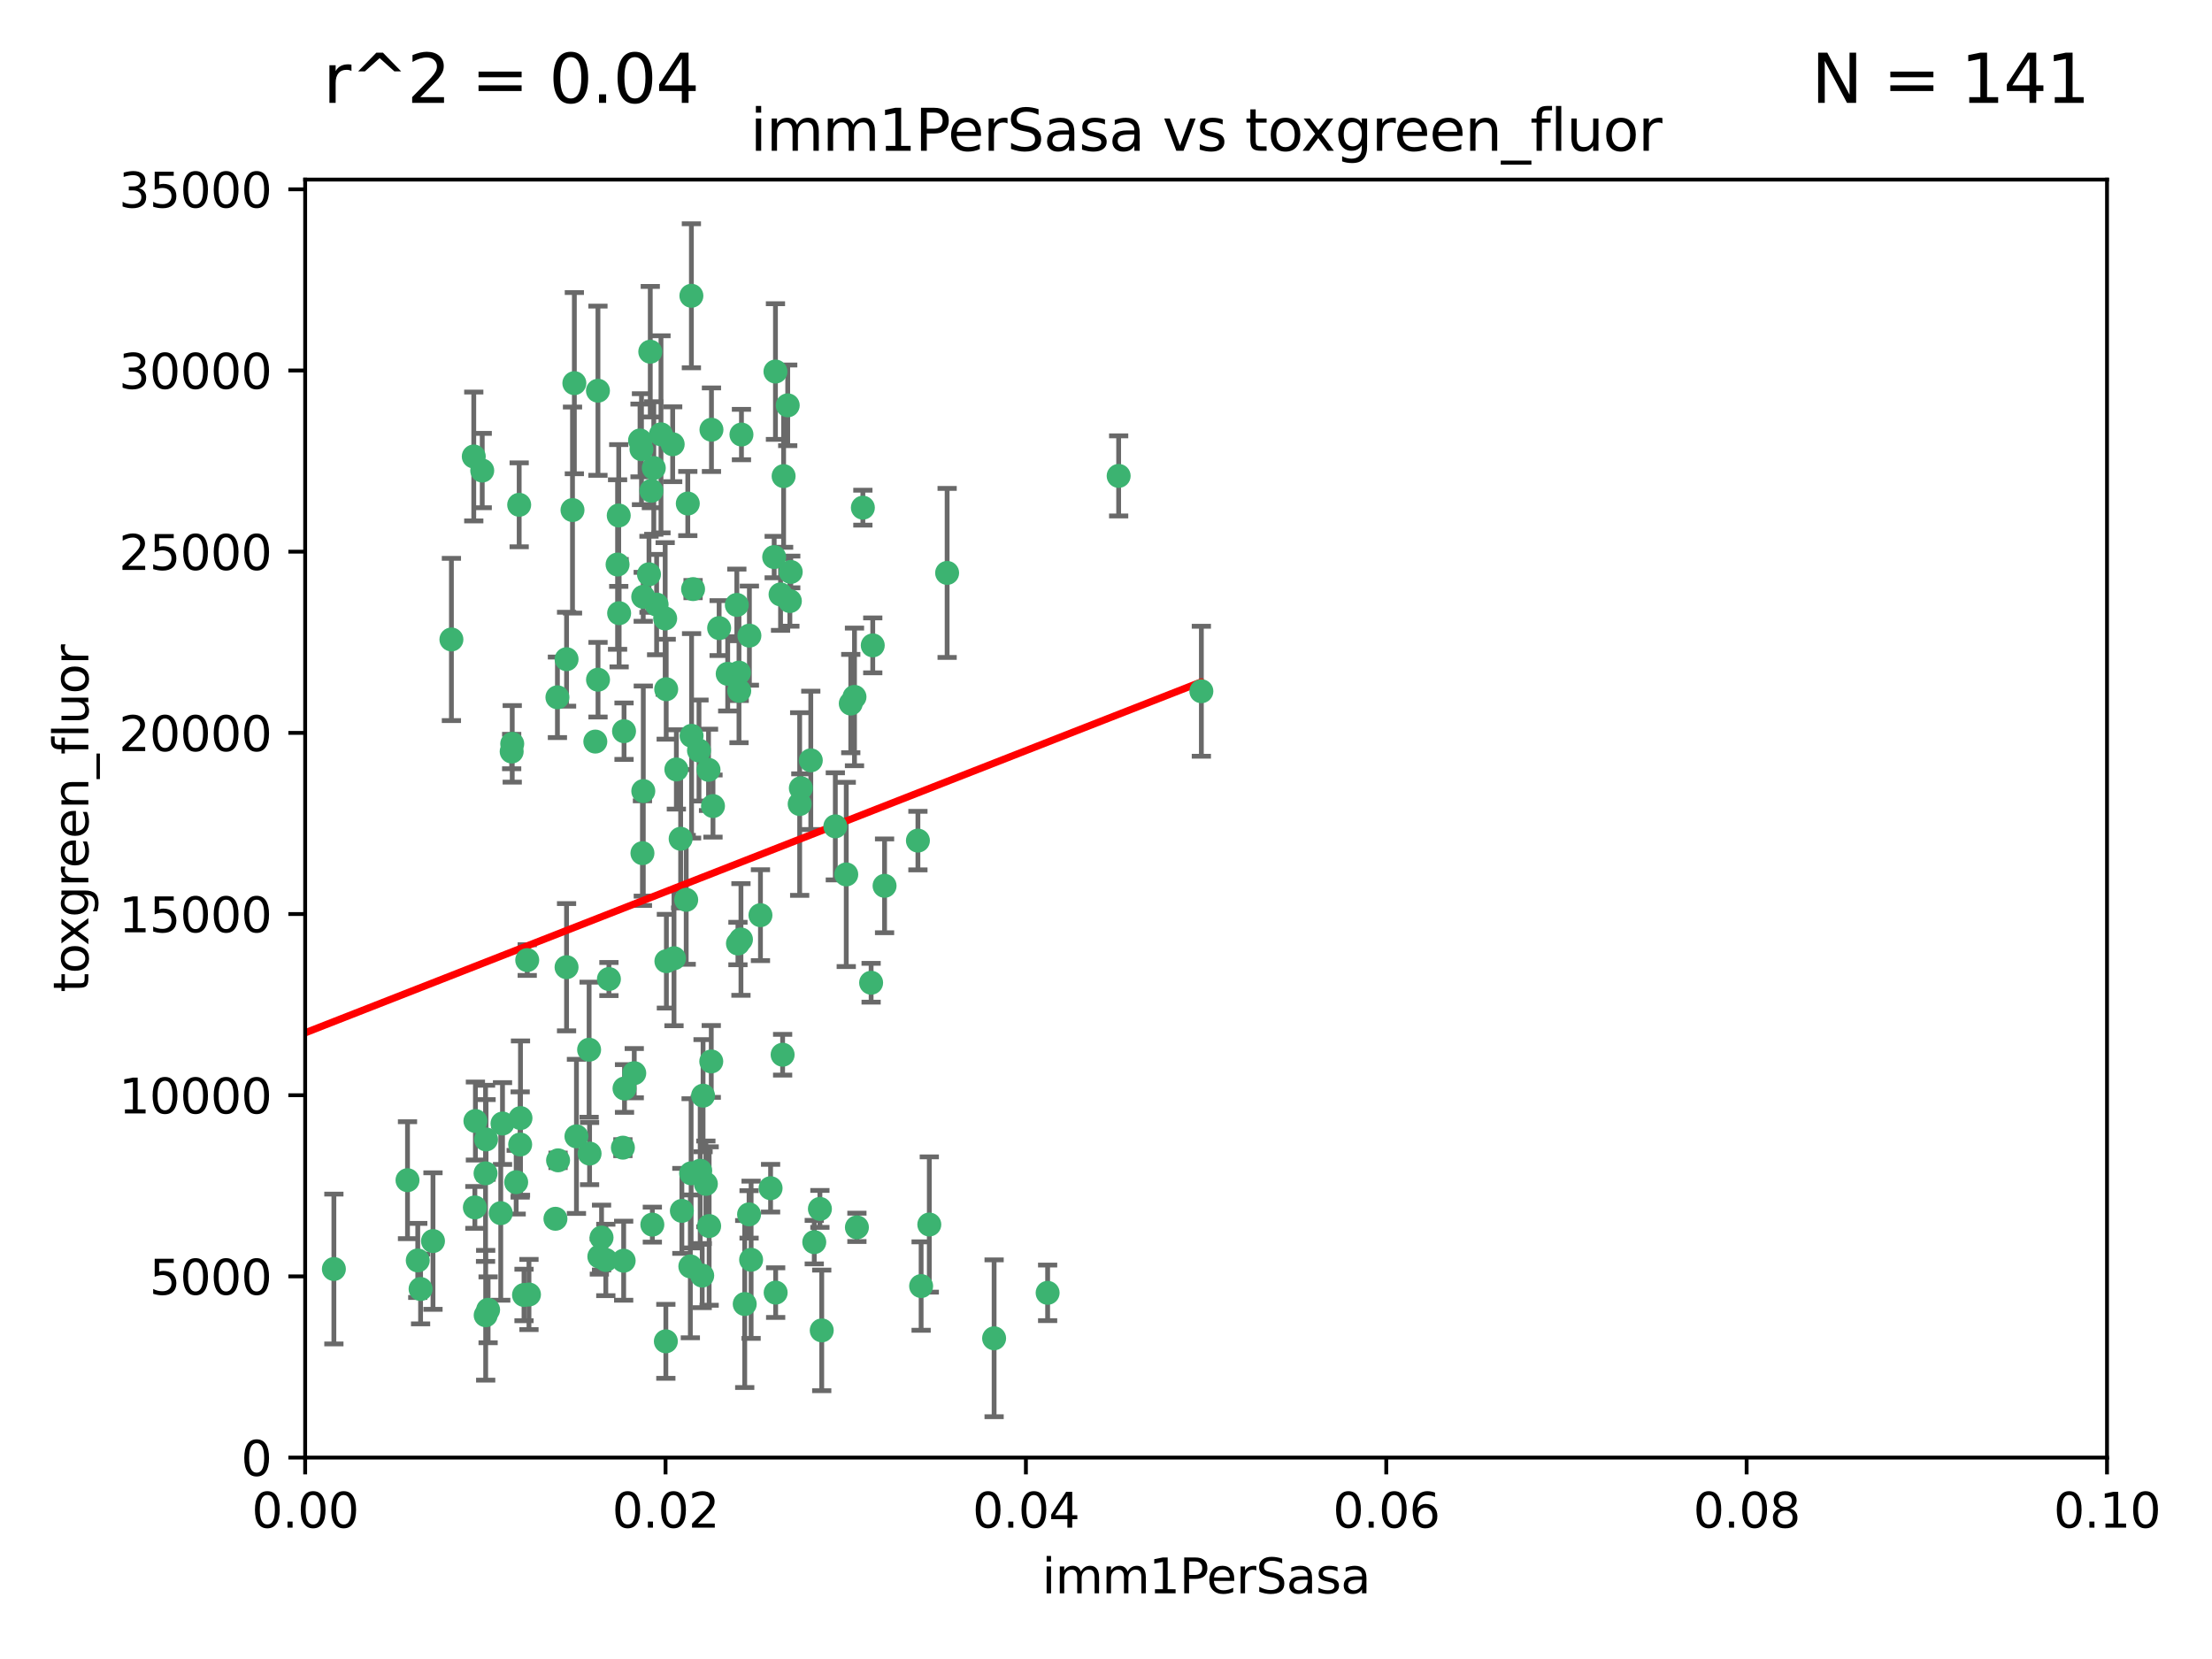 <?xml version="1.0" encoding="utf-8" standalone="no"?>
<!DOCTYPE svg PUBLIC "-//W3C//DTD SVG 1.1//EN"
  "http://www.w3.org/Graphics/SVG/1.1/DTD/svg11.dtd">
<svg xmlns:xlink="http://www.w3.org/1999/xlink" width="460.8pt" height="345.6pt" viewBox="0 0 460.8 345.6" xmlns="http://www.w3.org/2000/svg" version="1.1">
 <defs>
  <style type="text/css">*{stroke-linejoin: round; stroke-linecap: butt}</style>
 </defs>
 <g id="figure_1">
  <g id="patch_1">
   <path d="M 0 345.6 
L 460.8 345.6 
L 460.8 0 
L 0 0 
z
" style="fill: #ffffff"/>
  </g>
  <g id="axes_1">
   <g id="patch_2">
    <path d="M 63.571 303.64 
L 438.93 303.64 
L 438.93 37.411 
L 63.571 37.411 
z
" style="fill: #ffffff"/>
   </g>
   <g id="PathCollection_1">
    <defs>
     <path id="m03093bd59d" d="M 0 1.118 
C 0.297 1.118 0.581 1 0.791 0.791 
C 1 0.581 1.118 0.297 1.118 0 
C 1.118 -0.297 1 -0.581 0.791 -0.791 
C 0.581 -1 0.297 -1.118 0 -1.118 
C -0.297 -1.118 -0.581 -1 -0.791 -0.791 
C -1 -0.581 -1.118 -0.297 -1.118 0 
C -1.118 0.297 -1 0.581 -0.791 0.791 
C -0.581 1 -0.297 1.118 0 1.118 
z
" style="stroke: #3cb371"/>
    </defs>
    <g clip-path="url(#p689a3ea41f)">
     <use xlink:href="#m03093bd59d" x="108.155" y="105.159" style="fill: #3cb371; stroke: #3cb371"/>
     <use xlink:href="#m03093bd59d" x="100.458" y="98.026" style="fill: #3cb371; stroke: #3cb371"/>
     <use xlink:href="#m03093bd59d" x="98.695" y="95.094" style="fill: #3cb371; stroke: #3cb371"/>
     <use xlink:href="#m03093bd59d" x="148.21" y="89.516" style="fill: #3cb371; stroke: #3cb371"/>
     <use xlink:href="#m03093bd59d" x="161.277" y="116.045" style="fill: #3cb371; stroke: #3cb371"/>
     <use xlink:href="#m03093bd59d" x="135.464" y="73.266" style="fill: #3cb371; stroke: #3cb371"/>
     <use xlink:href="#m03093bd59d" x="138.568" y="128.839" style="fill: #3cb371; stroke: #3cb371"/>
     <use xlink:href="#m03093bd59d" x="164.725" y="119.146" style="fill: #3cb371; stroke: #3cb371"/>
     <use xlink:href="#m03093bd59d" x="158.417" y="190.648" style="fill: #3cb371; stroke: #3cb371"/>
     <use xlink:href="#m03093bd59d" x="156.47" y="262.431" style="fill: #3cb371; stroke: #3cb371"/>
     <use xlink:href="#m03093bd59d" x="124.564" y="81.394" style="fill: #3cb371; stroke: #3cb371"/>
     <use xlink:href="#m03093bd59d" x="118.027" y="137.321" style="fill: #3cb371; stroke: #3cb371"/>
     <use xlink:href="#m03093bd59d" x="144.066" y="153.285" style="fill: #3cb371; stroke: #3cb371"/>
     <use xlink:href="#m03093bd59d" x="168.903" y="158.394" style="fill: #3cb371; stroke: #3cb371"/>
     <use xlink:href="#m03093bd59d" x="133.331" y="91.754" style="fill: #3cb371; stroke: #3cb371"/>
     <use xlink:href="#m03093bd59d" x="136.786" y="125.947" style="fill: #3cb371; stroke: #3cb371"/>
     <use xlink:href="#m03093bd59d" x="137.695" y="90.475" style="fill: #3cb371; stroke: #3cb371"/>
     <use xlink:href="#m03093bd59d" x="124.016" y="154.483" style="fill: #3cb371; stroke: #3cb371"/>
     <use xlink:href="#m03093bd59d" x="128.894" y="107.386" style="fill: #3cb371; stroke: #3cb371"/>
     <use xlink:href="#m03093bd59d" x="128.653" y="117.601" style="fill: #3cb371; stroke: #3cb371"/>
     <use xlink:href="#m03093bd59d" x="177.231" y="146.564" style="fill: #3cb371; stroke: #3cb371"/>
     <use xlink:href="#m03093bd59d" x="135.696" y="102.24" style="fill: #3cb371; stroke: #3cb371"/>
     <use xlink:href="#m03093bd59d" x="135.196" y="119.635" style="fill: #3cb371; stroke: #3cb371"/>
     <use xlink:href="#m03093bd59d" x="119.649" y="79.819" style="fill: #3cb371; stroke: #3cb371"/>
     <use xlink:href="#m03093bd59d" x="133.995" y="124.329" style="fill: #3cb371; stroke: #3cb371"/>
     <use xlink:href="#m03093bd59d" x="144.38" y="122.72" style="fill: #3cb371; stroke: #3cb371"/>
     <use xlink:href="#m03093bd59d" x="126.849" y="203.953" style="fill: #3cb371; stroke: #3cb371"/>
     <use xlink:href="#m03093bd59d" x="181.811" y="134.443" style="fill: #3cb371; stroke: #3cb371"/>
     <use xlink:href="#m03093bd59d" x="106.707" y="154.954" style="fill: #3cb371; stroke: #3cb371"/>
     <use xlink:href="#m03093bd59d" x="143.28" y="104.896" style="fill: #3cb371; stroke: #3cb371"/>
     <use xlink:href="#m03093bd59d" x="106.59" y="156.559" style="fill: #3cb371; stroke: #3cb371"/>
     <use xlink:href="#m03093bd59d" x="145.613" y="156.348" style="fill: #3cb371; stroke: #3cb371"/>
     <use xlink:href="#m03093bd59d" x="179.751" y="105.756" style="fill: #3cb371; stroke: #3cb371"/>
     <use xlink:href="#m03093bd59d" x="136.196" y="97.498" style="fill: #3cb371; stroke: #3cb371"/>
     <use xlink:href="#m03093bd59d" x="140.132" y="92.545" style="fill: #3cb371; stroke: #3cb371"/>
     <use xlink:href="#m03093bd59d" x="104.682" y="234.052" style="fill: #3cb371; stroke: #3cb371"/>
     <use xlink:href="#m03093bd59d" x="153.995" y="143.916" style="fill: #3cb371; stroke: #3cb371"/>
     <use xlink:href="#m03093bd59d" x="109.831" y="200.005" style="fill: #3cb371; stroke: #3cb371"/>
     <use xlink:href="#m03093bd59d" x="149.81" y="130.84" style="fill: #3cb371; stroke: #3cb371"/>
     <use xlink:href="#m03093bd59d" x="135.895" y="255.109" style="fill: #3cb371; stroke: #3cb371"/>
     <use xlink:href="#m03093bd59d" x="140.407" y="199.62" style="fill: #3cb371; stroke: #3cb371"/>
     <use xlink:href="#m03093bd59d" x="151.594" y="140.37" style="fill: #3cb371; stroke: #3cb371"/>
     <use xlink:href="#m03093bd59d" x="147.6" y="160.372" style="fill: #3cb371; stroke: #3cb371"/>
     <use xlink:href="#m03093bd59d" x="178.006" y="145.178" style="fill: #3cb371; stroke: #3cb371"/>
     <use xlink:href="#m03093bd59d" x="153.495" y="126.015" style="fill: #3cb371; stroke: #3cb371"/>
     <use xlink:href="#m03093bd59d" x="148.529" y="167.916" style="fill: #3cb371; stroke: #3cb371"/>
     <use xlink:href="#m03093bd59d" x="164.545" y="125.214" style="fill: #3cb371; stroke: #3cb371"/>
     <use xlink:href="#m03093bd59d" x="161.542" y="77.397" style="fill: #3cb371; stroke: #3cb371"/>
     <use xlink:href="#m03093bd59d" x="133.632" y="93.572" style="fill: #3cb371; stroke: #3cb371"/>
     <use xlink:href="#m03093bd59d" x="129.998" y="152.32" style="fill: #3cb371; stroke: #3cb371"/>
     <use xlink:href="#m03093bd59d" x="128.977" y="127.738" style="fill: #3cb371; stroke: #3cb371"/>
     <use xlink:href="#m03093bd59d" x="116.121" y="145.262" style="fill: #3cb371; stroke: #3cb371"/>
     <use xlink:href="#m03093bd59d" x="142.949" y="187.448" style="fill: #3cb371; stroke: #3cb371"/>
     <use xlink:href="#m03093bd59d" x="153.946" y="140.122" style="fill: #3cb371; stroke: #3cb371"/>
     <use xlink:href="#m03093bd59d" x="145.864" y="243.887" style="fill: #3cb371; stroke: #3cb371"/>
     <use xlink:href="#m03093bd59d" x="163.241" y="99.184" style="fill: #3cb371; stroke: #3cb371"/>
     <use xlink:href="#m03093bd59d" x="144.029" y="61.614" style="fill: #3cb371; stroke: #3cb371"/>
     <use xlink:href="#m03093bd59d" x="119.263" y="106.253" style="fill: #3cb371; stroke: #3cb371"/>
     <use xlink:href="#m03093bd59d" x="164.097" y="84.44" style="fill: #3cb371; stroke: #3cb371"/>
     <use xlink:href="#m03093bd59d" x="156.112" y="132.411" style="fill: #3cb371; stroke: #3cb371"/>
     <use xlink:href="#m03093bd59d" x="115.709" y="253.893" style="fill: #3cb371; stroke: #3cb371"/>
     <use xlink:href="#m03093bd59d" x="160.527" y="247.522" style="fill: #3cb371; stroke: #3cb371"/>
     <use xlink:href="#m03093bd59d" x="233.037" y="99.14" style="fill: #3cb371; stroke: #3cb371"/>
     <use xlink:href="#m03093bd59d" x="181.47" y="204.723" style="fill: #3cb371; stroke: #3cb371"/>
     <use xlink:href="#m03093bd59d" x="166.831" y="164.19" style="fill: #3cb371; stroke: #3cb371"/>
     <use xlink:href="#m03093bd59d" x="250.266" y="143.999" style="fill: #3cb371; stroke: #3cb371"/>
     <use xlink:href="#m03093bd59d" x="176.29" y="182.16" style="fill: #3cb371; stroke: #3cb371"/>
     <use xlink:href="#m03093bd59d" x="174.014" y="172.143" style="fill: #3cb371; stroke: #3cb371"/>
     <use xlink:href="#m03093bd59d" x="94.037" y="133.213" style="fill: #3cb371; stroke: #3cb371"/>
     <use xlink:href="#m03093bd59d" x="154.458" y="90.523" style="fill: #3cb371; stroke: #3cb371"/>
     <use xlink:href="#m03093bd59d" x="140.899" y="160.289" style="fill: #3cb371; stroke: #3cb371"/>
     <use xlink:href="#m03093bd59d" x="218.241" y="269.321" style="fill: #3cb371; stroke: #3cb371"/>
     <use xlink:href="#m03093bd59d" x="153.727" y="196.552" style="fill: #3cb371; stroke: #3cb371"/>
     <use xlink:href="#m03093bd59d" x="197.304" y="119.349" style="fill: #3cb371; stroke: #3cb371"/>
     <use xlink:href="#m03093bd59d" x="133.833" y="177.728" style="fill: #3cb371; stroke: #3cb371"/>
     <use xlink:href="#m03093bd59d" x="154.355" y="195.709" style="fill: #3cb371; stroke: #3cb371"/>
     <use xlink:href="#m03093bd59d" x="148.169" y="221.118" style="fill: #3cb371; stroke: #3cb371"/>
     <use xlink:href="#m03093bd59d" x="141.792" y="174.728" style="fill: #3cb371; stroke: #3cb371"/>
     <use xlink:href="#m03093bd59d" x="101.256" y="237.366" style="fill: #3cb371; stroke: #3cb371"/>
     <use xlink:href="#m03093bd59d" x="143.973" y="244.424" style="fill: #3cb371; stroke: #3cb371"/>
     <use xlink:href="#m03093bd59d" x="69.554" y="264.357" style="fill: #3cb371; stroke: #3cb371"/>
     <use xlink:href="#m03093bd59d" x="124.578" y="141.593" style="fill: #3cb371; stroke: #3cb371"/>
     <use xlink:href="#m03093bd59d" x="191.219" y="175.112" style="fill: #3cb371; stroke: #3cb371"/>
     <use xlink:href="#m03093bd59d" x="109.163" y="269.764" style="fill: #3cb371; stroke: #3cb371"/>
     <use xlink:href="#m03093bd59d" x="147.728" y="255.406" style="fill: #3cb371; stroke: #3cb371"/>
     <use xlink:href="#m03093bd59d" x="98.924" y="251.524" style="fill: #3cb371; stroke: #3cb371"/>
     <use xlink:href="#m03093bd59d" x="120.084" y="236.725" style="fill: #3cb371; stroke: #3cb371"/>
     <use xlink:href="#m03093bd59d" x="122.722" y="218.674" style="fill: #3cb371; stroke: #3cb371"/>
     <use xlink:href="#m03093bd59d" x="61.382" y="260.219" style="fill: #3cb371; stroke: #3cb371"/>
     <use xlink:href="#m03093bd59d" x="134.01" y="164.794" style="fill: #3cb371; stroke: #3cb371"/>
     <use xlink:href="#m03093bd59d" x="124.855" y="261.772" style="fill: #3cb371; stroke: #3cb371"/>
     <use xlink:href="#m03093bd59d" x="129.921" y="262.628" style="fill: #3cb371; stroke: #3cb371"/>
     <use xlink:href="#m03093bd59d" x="87.028" y="262.571" style="fill: #3cb371; stroke: #3cb371"/>
     <use xlink:href="#m03093bd59d" x="126.203" y="262.474" style="fill: #3cb371; stroke: #3cb371"/>
     <use xlink:href="#m03093bd59d" x="138.782" y="143.576" style="fill: #3cb371; stroke: #3cb371"/>
     <use xlink:href="#m03093bd59d" x="125.313" y="257.808" style="fill: #3cb371; stroke: #3cb371"/>
     <use xlink:href="#m03093bd59d" x="90.199" y="258.536" style="fill: #3cb371; stroke: #3cb371"/>
     <use xlink:href="#m03093bd59d" x="138.822" y="200.236" style="fill: #3cb371; stroke: #3cb371"/>
     <use xlink:href="#m03093bd59d" x="87.616" y="268.519" style="fill: #3cb371; stroke: #3cb371"/>
     <use xlink:href="#m03093bd59d" x="84.891" y="245.856" style="fill: #3cb371; stroke: #3cb371"/>
     <use xlink:href="#m03093bd59d" x="108.36" y="238.42" style="fill: #3cb371; stroke: #3cb371"/>
     <use xlink:href="#m03093bd59d" x="108.427" y="232.917" style="fill: #3cb371; stroke: #3cb371"/>
     <use xlink:href="#m03093bd59d" x="99.038" y="233.529" style="fill: #3cb371; stroke: #3cb371"/>
     <use xlink:href="#m03093bd59d" x="142.046" y="252.246" style="fill: #3cb371; stroke: #3cb371"/>
     <use xlink:href="#m03093bd59d" x="101.681" y="272.858" style="fill: #3cb371; stroke: #3cb371"/>
     <use xlink:href="#m03093bd59d" x="59.032" y="258.827" style="fill: #3cb371; stroke: #3cb371"/>
     <use xlink:href="#m03093bd59d" x="170.802" y="251.838" style="fill: #3cb371; stroke: #3cb371"/>
     <use xlink:href="#m03093bd59d" x="138.709" y="279.423" style="fill: #3cb371; stroke: #3cb371"/>
     <use xlink:href="#m03093bd59d" x="166.587" y="167.495" style="fill: #3cb371; stroke: #3cb371"/>
     <use xlink:href="#m03093bd59d" x="104.316" y="252.723" style="fill: #3cb371; stroke: #3cb371"/>
     <use xlink:href="#m03093bd59d" x="132.127" y="223.562" style="fill: #3cb371; stroke: #3cb371"/>
     <use xlink:href="#m03093bd59d" x="101.148" y="244.428" style="fill: #3cb371; stroke: #3cb371"/>
     <use xlink:href="#m03093bd59d" x="129.761" y="239.078" style="fill: #3cb371; stroke: #3cb371"/>
     <use xlink:href="#m03093bd59d" x="207.091" y="278.792" style="fill: #3cb371; stroke: #3cb371"/>
     <use xlink:href="#m03093bd59d" x="101.176" y="273.991" style="fill: #3cb371; stroke: #3cb371"/>
     <use xlink:href="#m03093bd59d" x="162.604" y="123.828" style="fill: #3cb371; stroke: #3cb371"/>
     <use xlink:href="#m03093bd59d" x="178.51" y="255.679" style="fill: #3cb371; stroke: #3cb371"/>
     <use xlink:href="#m03093bd59d" x="122.819" y="240.314" style="fill: #3cb371; stroke: #3cb371"/>
     <use xlink:href="#m03093bd59d" x="107.528" y="246.273" style="fill: #3cb371; stroke: #3cb371"/>
     <use xlink:href="#m03093bd59d" x="116.256" y="241.718" style="fill: #3cb371; stroke: #3cb371"/>
     <use xlink:href="#m03093bd59d" x="161.584" y="269.275" style="fill: #3cb371; stroke: #3cb371"/>
     <use xlink:href="#m03093bd59d" x="130.097" y="226.752" style="fill: #3cb371; stroke: #3cb371"/>
     <use xlink:href="#m03093bd59d" x="155.14" y="271.652" style="fill: #3cb371; stroke: #3cb371"/>
     <use xlink:href="#m03093bd59d" x="156.045" y="252.978" style="fill: #3cb371; stroke: #3cb371"/>
     <use xlink:href="#m03093bd59d" x="110.194" y="269.669" style="fill: #3cb371; stroke: #3cb371"/>
     <use xlink:href="#m03093bd59d" x="146.283" y="265.728" style="fill: #3cb371; stroke: #3cb371"/>
     <use xlink:href="#m03093bd59d" x="193.591" y="255.087" style="fill: #3cb371; stroke: #3cb371"/>
     <use xlink:href="#m03093bd59d" x="171.183" y="277.145" style="fill: #3cb371; stroke: #3cb371"/>
     <use xlink:href="#m03093bd59d" x="118.024" y="201.488" style="fill: #3cb371; stroke: #3cb371"/>
     <use xlink:href="#m03093bd59d" x="143.811" y="263.81" style="fill: #3cb371; stroke: #3cb371"/>
     <use xlink:href="#m03093bd59d" x="184.271" y="184.534" style="fill: #3cb371; stroke: #3cb371"/>
     <use xlink:href="#m03093bd59d" x="169.626" y="258.759" style="fill: #3cb371; stroke: #3cb371"/>
     <use xlink:href="#m03093bd59d" x="163.035" y="219.716" style="fill: #3cb371; stroke: #3cb371"/>
     <use xlink:href="#m03093bd59d" x="147.046" y="246.624" style="fill: #3cb371; stroke: #3cb371"/>
     <use xlink:href="#m03093bd59d" x="191.887" y="267.91" style="fill: #3cb371; stroke: #3cb371"/>
     <use xlink:href="#m03093bd59d" x="146.461" y="228.248" style="fill: #3cb371; stroke: #3cb371"/>
    </g>
   </g>
   <g id="matplotlib.axis_1">
    <g id="xtick_1">
     <g id="line2d_1">
      <defs>
       <path id="m25ea3336a1" d="M 0 0 
L 0 3.5 
" style="stroke: #000000; stroke-width: 0.8"/>
      </defs>
      <g>
       <use xlink:href="#m25ea3336a1" x="63.571" y="303.64" style="stroke: #000000; stroke-width: 0.8"/>
      </g>
     </g>
     <g id="text_1">
      <!-- 0.00 -->
      <g transform="translate(52.438 318.238)scale(0.1 -0.1)">
       <defs>
        <path id="DejaVuSans-30" d="M 2034 4250 
Q 1547 4250 1301 3770 
Q 1056 3291 1056 2328 
Q 1056 1369 1301 889 
Q 1547 409 2034 409 
Q 2525 409 2770 889 
Q 3016 1369 3016 2328 
Q 3016 3291 2770 3770 
Q 2525 4250 2034 4250 
z
M 2034 4750 
Q 2819 4750 3233 4129 
Q 3647 3509 3647 2328 
Q 3647 1150 3233 529 
Q 2819 -91 2034 -91 
Q 1250 -91 836 529 
Q 422 1150 422 2328 
Q 422 3509 836 4129 
Q 1250 4750 2034 4750 
z
" transform="scale(0.016)"/>
        <path id="DejaVuSans-2e" d="M 684 794 
L 1344 794 
L 1344 0 
L 684 0 
L 684 794 
z
" transform="scale(0.016)"/>
       </defs>
       <use xlink:href="#DejaVuSans-30"/>
       <use xlink:href="#DejaVuSans-2e" x="63.623"/>
       <use xlink:href="#DejaVuSans-30" x="95.41"/>
       <use xlink:href="#DejaVuSans-30" x="159.033"/>
      </g>
     </g>
    </g>
    <g id="xtick_2">
     <g id="line2d_2">
      <g>
       <use xlink:href="#m25ea3336a1" x="138.643" y="303.64" style="stroke: #000000; stroke-width: 0.8"/>
      </g>
     </g>
     <g id="text_2">
      <!-- 0.02 -->
      <g transform="translate(127.51 318.238)scale(0.1 -0.1)">
       <defs>
        <path id="DejaVuSans-32" d="M 1228 531 
L 3431 531 
L 3431 0 
L 469 0 
L 469 531 
Q 828 903 1448 1529 
Q 2069 2156 2228 2338 
Q 2531 2678 2651 2914 
Q 2772 3150 2772 3378 
Q 2772 3750 2511 3984 
Q 2250 4219 1831 4219 
Q 1534 4219 1204 4116 
Q 875 4013 500 3803 
L 500 4441 
Q 881 4594 1212 4672 
Q 1544 4750 1819 4750 
Q 2544 4750 2975 4387 
Q 3406 4025 3406 3419 
Q 3406 3131 3298 2873 
Q 3191 2616 2906 2266 
Q 2828 2175 2409 1742 
Q 1991 1309 1228 531 
z
" transform="scale(0.016)"/>
       </defs>
       <use xlink:href="#DejaVuSans-30"/>
       <use xlink:href="#DejaVuSans-2e" x="63.623"/>
       <use xlink:href="#DejaVuSans-30" x="95.41"/>
       <use xlink:href="#DejaVuSans-32" x="159.033"/>
      </g>
     </g>
    </g>
    <g id="xtick_3">
     <g id="line2d_3">
      <g>
       <use xlink:href="#m25ea3336a1" x="213.715" y="303.64" style="stroke: #000000; stroke-width: 0.8"/>
      </g>
     </g>
     <g id="text_3">
      <!-- 0.04 -->
      <g transform="translate(202.582 318.238)scale(0.1 -0.1)">
       <defs>
        <path id="DejaVuSans-34" d="M 2419 4116 
L 825 1625 
L 2419 1625 
L 2419 4116 
z
M 2253 4666 
L 3047 4666 
L 3047 1625 
L 3713 1625 
L 3713 1100 
L 3047 1100 
L 3047 0 
L 2419 0 
L 2419 1100 
L 313 1100 
L 313 1709 
L 2253 4666 
z
" transform="scale(0.016)"/>
       </defs>
       <use xlink:href="#DejaVuSans-30"/>
       <use xlink:href="#DejaVuSans-2e" x="63.623"/>
       <use xlink:href="#DejaVuSans-30" x="95.41"/>
       <use xlink:href="#DejaVuSans-34" x="159.033"/>
      </g>
     </g>
    </g>
    <g id="xtick_4">
     <g id="line2d_4">
      <g>
       <use xlink:href="#m25ea3336a1" x="288.786" y="303.64" style="stroke: #000000; stroke-width: 0.8"/>
      </g>
     </g>
     <g id="text_4">
      <!-- 0.06 -->
      <g transform="translate(277.654 318.238)scale(0.1 -0.1)">
       <defs>
        <path id="DejaVuSans-36" d="M 2113 2584 
Q 1688 2584 1439 2293 
Q 1191 2003 1191 1497 
Q 1191 994 1439 701 
Q 1688 409 2113 409 
Q 2538 409 2786 701 
Q 3034 994 3034 1497 
Q 3034 2003 2786 2293 
Q 2538 2584 2113 2584 
z
M 3366 4563 
L 3366 3988 
Q 3128 4100 2886 4159 
Q 2644 4219 2406 4219 
Q 1781 4219 1451 3797 
Q 1122 3375 1075 2522 
Q 1259 2794 1537 2939 
Q 1816 3084 2150 3084 
Q 2853 3084 3261 2657 
Q 3669 2231 3669 1497 
Q 3669 778 3244 343 
Q 2819 -91 2113 -91 
Q 1303 -91 875 529 
Q 447 1150 447 2328 
Q 447 3434 972 4092 
Q 1497 4750 2381 4750 
Q 2619 4750 2861 4703 
Q 3103 4656 3366 4563 
z
" transform="scale(0.016)"/>
       </defs>
       <use xlink:href="#DejaVuSans-30"/>
       <use xlink:href="#DejaVuSans-2e" x="63.623"/>
       <use xlink:href="#DejaVuSans-30" x="95.41"/>
       <use xlink:href="#DejaVuSans-36" x="159.033"/>
      </g>
     </g>
    </g>
    <g id="xtick_5">
     <g id="line2d_5">
      <g>
       <use xlink:href="#m25ea3336a1" x="363.858" y="303.64" style="stroke: #000000; stroke-width: 0.8"/>
      </g>
     </g>
     <g id="text_5">
      <!-- 0.08 -->
      <g transform="translate(352.725 318.238)scale(0.1 -0.1)">
       <defs>
        <path id="DejaVuSans-38" d="M 2034 2216 
Q 1584 2216 1326 1975 
Q 1069 1734 1069 1313 
Q 1069 891 1326 650 
Q 1584 409 2034 409 
Q 2484 409 2743 651 
Q 3003 894 3003 1313 
Q 3003 1734 2745 1975 
Q 2488 2216 2034 2216 
z
M 1403 2484 
Q 997 2584 770 2862 
Q 544 3141 544 3541 
Q 544 4100 942 4425 
Q 1341 4750 2034 4750 
Q 2731 4750 3128 4425 
Q 3525 4100 3525 3541 
Q 3525 3141 3298 2862 
Q 3072 2584 2669 2484 
Q 3125 2378 3379 2068 
Q 3634 1759 3634 1313 
Q 3634 634 3220 271 
Q 2806 -91 2034 -91 
Q 1263 -91 848 271 
Q 434 634 434 1313 
Q 434 1759 690 2068 
Q 947 2378 1403 2484 
z
M 1172 3481 
Q 1172 3119 1398 2916 
Q 1625 2713 2034 2713 
Q 2441 2713 2670 2916 
Q 2900 3119 2900 3481 
Q 2900 3844 2670 4047 
Q 2441 4250 2034 4250 
Q 1625 4250 1398 4047 
Q 1172 3844 1172 3481 
z
" transform="scale(0.016)"/>
       </defs>
       <use xlink:href="#DejaVuSans-30"/>
       <use xlink:href="#DejaVuSans-2e" x="63.623"/>
       <use xlink:href="#DejaVuSans-30" x="95.41"/>
       <use xlink:href="#DejaVuSans-38" x="159.033"/>
      </g>
     </g>
    </g>
    <g id="xtick_6">
     <g id="line2d_6">
      <g>
       <use xlink:href="#m25ea3336a1" x="438.93" y="303.64" style="stroke: #000000; stroke-width: 0.8"/>
      </g>
     </g>
     <g id="text_6">
      <!-- 0.10 -->
      <g transform="translate(427.797 318.238)scale(0.1 -0.1)">
       <defs>
        <path id="DejaVuSans-31" d="M 794 531 
L 1825 531 
L 1825 4091 
L 703 3866 
L 703 4441 
L 1819 4666 
L 2450 4666 
L 2450 531 
L 3481 531 
L 3481 0 
L 794 0 
L 794 531 
z
" transform="scale(0.016)"/>
       </defs>
       <use xlink:href="#DejaVuSans-30"/>
       <use xlink:href="#DejaVuSans-2e" x="63.623"/>
       <use xlink:href="#DejaVuSans-31" x="95.41"/>
       <use xlink:href="#DejaVuSans-30" x="159.033"/>
      </g>
     </g>
    </g>
    <g id="text_7">
     <!-- imm1PerSasa -->
     <g transform="translate(217.067 331.917)scale(0.1 -0.1)">
      <defs>
       <path id="DejaVuSans-69" d="M 603 3500 
L 1178 3500 
L 1178 0 
L 603 0 
L 603 3500 
z
M 603 4863 
L 1178 4863 
L 1178 4134 
L 603 4134 
L 603 4863 
z
" transform="scale(0.016)"/>
       <path id="DejaVuSans-6d" d="M 3328 2828 
Q 3544 3216 3844 3400 
Q 4144 3584 4550 3584 
Q 5097 3584 5394 3201 
Q 5691 2819 5691 2113 
L 5691 0 
L 5113 0 
L 5113 2094 
Q 5113 2597 4934 2840 
Q 4756 3084 4391 3084 
Q 3944 3084 3684 2787 
Q 3425 2491 3425 1978 
L 3425 0 
L 2847 0 
L 2847 2094 
Q 2847 2600 2669 2842 
Q 2491 3084 2119 3084 
Q 1678 3084 1418 2786 
Q 1159 2488 1159 1978 
L 1159 0 
L 581 0 
L 581 3500 
L 1159 3500 
L 1159 2956 
Q 1356 3278 1631 3431 
Q 1906 3584 2284 3584 
Q 2666 3584 2933 3390 
Q 3200 3197 3328 2828 
z
" transform="scale(0.016)"/>
       <path id="DejaVuSans-50" d="M 1259 4147 
L 1259 2394 
L 2053 2394 
Q 2494 2394 2734 2622 
Q 2975 2850 2975 3272 
Q 2975 3691 2734 3919 
Q 2494 4147 2053 4147 
L 1259 4147 
z
M 628 4666 
L 2053 4666 
Q 2838 4666 3239 4311 
Q 3641 3956 3641 3272 
Q 3641 2581 3239 2228 
Q 2838 1875 2053 1875 
L 1259 1875 
L 1259 0 
L 628 0 
L 628 4666 
z
" transform="scale(0.016)"/>
       <path id="DejaVuSans-65" d="M 3597 1894 
L 3597 1613 
L 953 1613 
Q 991 1019 1311 708 
Q 1631 397 2203 397 
Q 2534 397 2845 478 
Q 3156 559 3463 722 
L 3463 178 
Q 3153 47 2828 -22 
Q 2503 -91 2169 -91 
Q 1331 -91 842 396 
Q 353 884 353 1716 
Q 353 2575 817 3079 
Q 1281 3584 2069 3584 
Q 2775 3584 3186 3129 
Q 3597 2675 3597 1894 
z
M 3022 2063 
Q 3016 2534 2758 2815 
Q 2500 3097 2075 3097 
Q 1594 3097 1305 2825 
Q 1016 2553 972 2059 
L 3022 2063 
z
" transform="scale(0.016)"/>
       <path id="DejaVuSans-72" d="M 2631 2963 
Q 2534 3019 2420 3045 
Q 2306 3072 2169 3072 
Q 1681 3072 1420 2755 
Q 1159 2438 1159 1844 
L 1159 0 
L 581 0 
L 581 3500 
L 1159 3500 
L 1159 2956 
Q 1341 3275 1631 3429 
Q 1922 3584 2338 3584 
Q 2397 3584 2469 3576 
Q 2541 3569 2628 3553 
L 2631 2963 
z
" transform="scale(0.016)"/>
       <path id="DejaVuSans-53" d="M 3425 4513 
L 3425 3897 
Q 3066 4069 2747 4153 
Q 2428 4238 2131 4238 
Q 1616 4238 1336 4038 
Q 1056 3838 1056 3469 
Q 1056 3159 1242 3001 
Q 1428 2844 1947 2747 
L 2328 2669 
Q 3034 2534 3370 2195 
Q 3706 1856 3706 1288 
Q 3706 609 3251 259 
Q 2797 -91 1919 -91 
Q 1588 -91 1214 -16 
Q 841 59 441 206 
L 441 856 
Q 825 641 1194 531 
Q 1563 422 1919 422 
Q 2459 422 2753 634 
Q 3047 847 3047 1241 
Q 3047 1584 2836 1778 
Q 2625 1972 2144 2069 
L 1759 2144 
Q 1053 2284 737 2584 
Q 422 2884 422 3419 
Q 422 4038 858 4394 
Q 1294 4750 2059 4750 
Q 2388 4750 2728 4690 
Q 3069 4631 3425 4513 
z
" transform="scale(0.016)"/>
       <path id="DejaVuSans-61" d="M 2194 1759 
Q 1497 1759 1228 1600 
Q 959 1441 959 1056 
Q 959 750 1161 570 
Q 1363 391 1709 391 
Q 2188 391 2477 730 
Q 2766 1069 2766 1631 
L 2766 1759 
L 2194 1759 
z
M 3341 1997 
L 3341 0 
L 2766 0 
L 2766 531 
Q 2569 213 2275 61 
Q 1981 -91 1556 -91 
Q 1019 -91 701 211 
Q 384 513 384 1019 
Q 384 1609 779 1909 
Q 1175 2209 1959 2209 
L 2766 2209 
L 2766 2266 
Q 2766 2663 2505 2880 
Q 2244 3097 1772 3097 
Q 1472 3097 1187 3025 
Q 903 2953 641 2809 
L 641 3341 
Q 956 3463 1253 3523 
Q 1550 3584 1831 3584 
Q 2591 3584 2966 3190 
Q 3341 2797 3341 1997 
z
" transform="scale(0.016)"/>
       <path id="DejaVuSans-73" d="M 2834 3397 
L 2834 2853 
Q 2591 2978 2328 3040 
Q 2066 3103 1784 3103 
Q 1356 3103 1142 2972 
Q 928 2841 928 2578 
Q 928 2378 1081 2264 
Q 1234 2150 1697 2047 
L 1894 2003 
Q 2506 1872 2764 1633 
Q 3022 1394 3022 966 
Q 3022 478 2636 193 
Q 2250 -91 1575 -91 
Q 1294 -91 989 -36 
Q 684 19 347 128 
L 347 722 
Q 666 556 975 473 
Q 1284 391 1588 391 
Q 1994 391 2212 530 
Q 2431 669 2431 922 
Q 2431 1156 2273 1281 
Q 2116 1406 1581 1522 
L 1381 1569 
Q 847 1681 609 1914 
Q 372 2147 372 2553 
Q 372 3047 722 3315 
Q 1072 3584 1716 3584 
Q 2034 3584 2315 3537 
Q 2597 3491 2834 3397 
z
" transform="scale(0.016)"/>
      </defs>
      <use xlink:href="#DejaVuSans-69"/>
      <use xlink:href="#DejaVuSans-6d" x="27.783"/>
      <use xlink:href="#DejaVuSans-6d" x="125.195"/>
      <use xlink:href="#DejaVuSans-31" x="222.607"/>
      <use xlink:href="#DejaVuSans-50" x="286.23"/>
      <use xlink:href="#DejaVuSans-65" x="342.908"/>
      <use xlink:href="#DejaVuSans-72" x="404.432"/>
      <use xlink:href="#DejaVuSans-53" x="445.545"/>
      <use xlink:href="#DejaVuSans-61" x="509.021"/>
      <use xlink:href="#DejaVuSans-73" x="570.301"/>
      <use xlink:href="#DejaVuSans-61" x="622.4"/>
     </g>
    </g>
   </g>
   <g id="matplotlib.axis_2">
    <g id="ytick_1">
     <g id="line2d_7">
      <defs>
       <path id="m8c44034c30" d="M 0 0 
L -3.5 0 
" style="stroke: #000000; stroke-width: 0.8"/>
      </defs>
      <g>
       <use xlink:href="#m8c44034c30" x="63.571" y="303.64" style="stroke: #000000; stroke-width: 0.8"/>
      </g>
     </g>
     <g id="text_8">
      <!-- 0 -->
      <g transform="translate(50.209 307.439)scale(0.1 -0.1)">
       <use xlink:href="#DejaVuSans-30"/>
      </g>
     </g>
    </g>
    <g id="ytick_2">
     <g id="line2d_8">
      <g>
       <use xlink:href="#m8c44034c30" x="63.571" y="265.897" style="stroke: #000000; stroke-width: 0.8"/>
      </g>
     </g>
     <g id="text_9">
      <!-- 5000 -->
      <g transform="translate(31.121 269.696)scale(0.1 -0.1)">
       <defs>
        <path id="DejaVuSans-35" d="M 691 4666 
L 3169 4666 
L 3169 4134 
L 1269 4134 
L 1269 2991 
Q 1406 3038 1543 3061 
Q 1681 3084 1819 3084 
Q 2600 3084 3056 2656 
Q 3513 2228 3513 1497 
Q 3513 744 3044 326 
Q 2575 -91 1722 -91 
Q 1428 -91 1123 -41 
Q 819 9 494 109 
L 494 744 
Q 775 591 1075 516 
Q 1375 441 1709 441 
Q 2250 441 2565 725 
Q 2881 1009 2881 1497 
Q 2881 1984 2565 2268 
Q 2250 2553 1709 2553 
Q 1456 2553 1204 2497 
Q 953 2441 691 2322 
L 691 4666 
z
" transform="scale(0.016)"/>
       </defs>
       <use xlink:href="#DejaVuSans-35"/>
       <use xlink:href="#DejaVuSans-30" x="63.623"/>
       <use xlink:href="#DejaVuSans-30" x="127.246"/>
       <use xlink:href="#DejaVuSans-30" x="190.869"/>
      </g>
     </g>
    </g>
    <g id="ytick_3">
     <g id="line2d_9">
      <g>
       <use xlink:href="#m8c44034c30" x="63.571" y="228.154" style="stroke: #000000; stroke-width: 0.8"/>
      </g>
     </g>
     <g id="text_10">
      <!-- 10000 -->
      <g transform="translate(24.759 231.953)scale(0.1 -0.1)">
       <use xlink:href="#DejaVuSans-31"/>
       <use xlink:href="#DejaVuSans-30" x="63.623"/>
       <use xlink:href="#DejaVuSans-30" x="127.246"/>
       <use xlink:href="#DejaVuSans-30" x="190.869"/>
       <use xlink:href="#DejaVuSans-30" x="254.492"/>
      </g>
     </g>
    </g>
    <g id="ytick_4">
     <g id="line2d_10">
      <g>
       <use xlink:href="#m8c44034c30" x="63.571" y="190.411" style="stroke: #000000; stroke-width: 0.8"/>
      </g>
     </g>
     <g id="text_11">
      <!-- 15000 -->
      <g transform="translate(24.759 194.21)scale(0.1 -0.1)">
       <use xlink:href="#DejaVuSans-31"/>
       <use xlink:href="#DejaVuSans-35" x="63.623"/>
       <use xlink:href="#DejaVuSans-30" x="127.246"/>
       <use xlink:href="#DejaVuSans-30" x="190.869"/>
       <use xlink:href="#DejaVuSans-30" x="254.492"/>
      </g>
     </g>
    </g>
    <g id="ytick_5">
     <g id="line2d_11">
      <g>
       <use xlink:href="#m8c44034c30" x="63.571" y="152.668" style="stroke: #000000; stroke-width: 0.8"/>
      </g>
     </g>
     <g id="text_12">
      <!-- 20000 -->
      <g transform="translate(24.759 156.467)scale(0.1 -0.1)">
       <use xlink:href="#DejaVuSans-32"/>
       <use xlink:href="#DejaVuSans-30" x="63.623"/>
       <use xlink:href="#DejaVuSans-30" x="127.246"/>
       <use xlink:href="#DejaVuSans-30" x="190.869"/>
       <use xlink:href="#DejaVuSans-30" x="254.492"/>
      </g>
     </g>
    </g>
    <g id="ytick_6">
     <g id="line2d_12">
      <g>
       <use xlink:href="#m8c44034c30" x="63.571" y="114.925" style="stroke: #000000; stroke-width: 0.8"/>
      </g>
     </g>
     <g id="text_13">
      <!-- 25000 -->
      <g transform="translate(24.759 118.724)scale(0.1 -0.1)">
       <use xlink:href="#DejaVuSans-32"/>
       <use xlink:href="#DejaVuSans-35" x="63.623"/>
       <use xlink:href="#DejaVuSans-30" x="127.246"/>
       <use xlink:href="#DejaVuSans-30" x="190.869"/>
       <use xlink:href="#DejaVuSans-30" x="254.492"/>
      </g>
     </g>
    </g>
    <g id="ytick_7">
     <g id="line2d_13">
      <g>
       <use xlink:href="#m8c44034c30" x="63.571" y="77.181" style="stroke: #000000; stroke-width: 0.8"/>
      </g>
     </g>
     <g id="text_14">
      <!-- 30000 -->
      <g transform="translate(24.759 80.981)scale(0.1 -0.1)">
       <defs>
        <path id="DejaVuSans-33" d="M 2597 2516 
Q 3050 2419 3304 2112 
Q 3559 1806 3559 1356 
Q 3559 666 3084 287 
Q 2609 -91 1734 -91 
Q 1441 -91 1130 -33 
Q 819 25 488 141 
L 488 750 
Q 750 597 1062 519 
Q 1375 441 1716 441 
Q 2309 441 2620 675 
Q 2931 909 2931 1356 
Q 2931 1769 2642 2001 
Q 2353 2234 1838 2234 
L 1294 2234 
L 1294 2753 
L 1863 2753 
Q 2328 2753 2575 2939 
Q 2822 3125 2822 3475 
Q 2822 3834 2567 4026 
Q 2313 4219 1838 4219 
Q 1578 4219 1281 4162 
Q 984 4106 628 3988 
L 628 4550 
Q 988 4650 1302 4700 
Q 1616 4750 1894 4750 
Q 2613 4750 3031 4423 
Q 3450 4097 3450 3541 
Q 3450 3153 3228 2886 
Q 3006 2619 2597 2516 
z
" transform="scale(0.016)"/>
       </defs>
       <use xlink:href="#DejaVuSans-33"/>
       <use xlink:href="#DejaVuSans-30" x="63.623"/>
       <use xlink:href="#DejaVuSans-30" x="127.246"/>
       <use xlink:href="#DejaVuSans-30" x="190.869"/>
       <use xlink:href="#DejaVuSans-30" x="254.492"/>
      </g>
     </g>
    </g>
    <g id="ytick_8">
     <g id="line2d_14">
      <g>
       <use xlink:href="#m8c44034c30" x="63.571" y="39.438" style="stroke: #000000; stroke-width: 0.8"/>
      </g>
     </g>
     <g id="text_15">
      <!-- 35000 -->
      <g transform="translate(24.759 43.238)scale(0.1 -0.1)">
       <use xlink:href="#DejaVuSans-33"/>
       <use xlink:href="#DejaVuSans-35" x="63.623"/>
       <use xlink:href="#DejaVuSans-30" x="127.246"/>
       <use xlink:href="#DejaVuSans-30" x="190.869"/>
       <use xlink:href="#DejaVuSans-30" x="254.492"/>
      </g>
     </g>
    </g>
    <g id="text_16">
     <!-- toxgreen_fluor -->
     <g transform="translate(18.401 206.72)rotate(-90)scale(0.1 -0.1)">
      <defs>
       <path id="DejaVuSans-74" d="M 1172 4494 
L 1172 3500 
L 2356 3500 
L 2356 3053 
L 1172 3053 
L 1172 1153 
Q 1172 725 1289 603 
Q 1406 481 1766 481 
L 2356 481 
L 2356 0 
L 1766 0 
Q 1100 0 847 248 
Q 594 497 594 1153 
L 594 3053 
L 172 3053 
L 172 3500 
L 594 3500 
L 594 4494 
L 1172 4494 
z
" transform="scale(0.016)"/>
       <path id="DejaVuSans-6f" d="M 1959 3097 
Q 1497 3097 1228 2736 
Q 959 2375 959 1747 
Q 959 1119 1226 758 
Q 1494 397 1959 397 
Q 2419 397 2687 759 
Q 2956 1122 2956 1747 
Q 2956 2369 2687 2733 
Q 2419 3097 1959 3097 
z
M 1959 3584 
Q 2709 3584 3137 3096 
Q 3566 2609 3566 1747 
Q 3566 888 3137 398 
Q 2709 -91 1959 -91 
Q 1206 -91 779 398 
Q 353 888 353 1747 
Q 353 2609 779 3096 
Q 1206 3584 1959 3584 
z
" transform="scale(0.016)"/>
       <path id="DejaVuSans-78" d="M 3513 3500 
L 2247 1797 
L 3578 0 
L 2900 0 
L 1881 1375 
L 863 0 
L 184 0 
L 1544 1831 
L 300 3500 
L 978 3500 
L 1906 2253 
L 2834 3500 
L 3513 3500 
z
" transform="scale(0.016)"/>
       <path id="DejaVuSans-67" d="M 2906 1791 
Q 2906 2416 2648 2759 
Q 2391 3103 1925 3103 
Q 1463 3103 1205 2759 
Q 947 2416 947 1791 
Q 947 1169 1205 825 
Q 1463 481 1925 481 
Q 2391 481 2648 825 
Q 2906 1169 2906 1791 
z
M 3481 434 
Q 3481 -459 3084 -895 
Q 2688 -1331 1869 -1331 
Q 1566 -1331 1297 -1286 
Q 1028 -1241 775 -1147 
L 775 -588 
Q 1028 -725 1275 -790 
Q 1522 -856 1778 -856 
Q 2344 -856 2625 -561 
Q 2906 -266 2906 331 
L 2906 616 
Q 2728 306 2450 153 
Q 2172 0 1784 0 
Q 1141 0 747 490 
Q 353 981 353 1791 
Q 353 2603 747 3093 
Q 1141 3584 1784 3584 
Q 2172 3584 2450 3431 
Q 2728 3278 2906 2969 
L 2906 3500 
L 3481 3500 
L 3481 434 
z
" transform="scale(0.016)"/>
       <path id="DejaVuSans-6e" d="M 3513 2113 
L 3513 0 
L 2938 0 
L 2938 2094 
Q 2938 2591 2744 2837 
Q 2550 3084 2163 3084 
Q 1697 3084 1428 2787 
Q 1159 2491 1159 1978 
L 1159 0 
L 581 0 
L 581 3500 
L 1159 3500 
L 1159 2956 
Q 1366 3272 1645 3428 
Q 1925 3584 2291 3584 
Q 2894 3584 3203 3211 
Q 3513 2838 3513 2113 
z
" transform="scale(0.016)"/>
       <path id="DejaVuSans-5f" d="M 3263 -1063 
L 3263 -1509 
L -63 -1509 
L -63 -1063 
L 3263 -1063 
z
" transform="scale(0.016)"/>
       <path id="DejaVuSans-66" d="M 2375 4863 
L 2375 4384 
L 1825 4384 
Q 1516 4384 1395 4259 
Q 1275 4134 1275 3809 
L 1275 3500 
L 2222 3500 
L 2222 3053 
L 1275 3053 
L 1275 0 
L 697 0 
L 697 3053 
L 147 3053 
L 147 3500 
L 697 3500 
L 697 3744 
Q 697 4328 969 4595 
Q 1241 4863 1831 4863 
L 2375 4863 
z
" transform="scale(0.016)"/>
       <path id="DejaVuSans-6c" d="M 603 4863 
L 1178 4863 
L 1178 0 
L 603 0 
L 603 4863 
z
" transform="scale(0.016)"/>
       <path id="DejaVuSans-75" d="M 544 1381 
L 544 3500 
L 1119 3500 
L 1119 1403 
Q 1119 906 1312 657 
Q 1506 409 1894 409 
Q 2359 409 2629 706 
Q 2900 1003 2900 1516 
L 2900 3500 
L 3475 3500 
L 3475 0 
L 2900 0 
L 2900 538 
Q 2691 219 2414 64 
Q 2138 -91 1772 -91 
Q 1169 -91 856 284 
Q 544 659 544 1381 
z
M 1991 3584 
L 1991 3584 
z
" transform="scale(0.016)"/>
      </defs>
      <use xlink:href="#DejaVuSans-74"/>
      <use xlink:href="#DejaVuSans-6f" x="39.209"/>
      <use xlink:href="#DejaVuSans-78" x="97.266"/>
      <use xlink:href="#DejaVuSans-67" x="156.445"/>
      <use xlink:href="#DejaVuSans-72" x="219.922"/>
      <use xlink:href="#DejaVuSans-65" x="258.785"/>
      <use xlink:href="#DejaVuSans-65" x="320.309"/>
      <use xlink:href="#DejaVuSans-6e" x="381.832"/>
      <use xlink:href="#DejaVuSans-5f" x="445.211"/>
      <use xlink:href="#DejaVuSans-66" x="495.211"/>
      <use xlink:href="#DejaVuSans-6c" x="530.416"/>
      <use xlink:href="#DejaVuSans-75" x="558.199"/>
      <use xlink:href="#DejaVuSans-6f" x="621.578"/>
      <use xlink:href="#DejaVuSans-72" x="682.76"/>
     </g>
    </g>
   </g>
   <g id="LineCollection_1">
    <path d="M 108.155 113.901 
L 108.155 96.418 
" clip-path="url(#p689a3ea41f)" style="fill: none; stroke: #696969"/>
    <path d="M 100.458 105.772 
L 100.458 90.281 
" clip-path="url(#p689a3ea41f)" style="fill: none; stroke: #696969"/>
    <path d="M 98.695 108.514 
L 98.695 81.675 
" clip-path="url(#p689a3ea41f)" style="fill: none; stroke: #696969"/>
    <path d="M 148.21 98.217 
L 148.21 80.815 
" clip-path="url(#p689a3ea41f)" style="fill: none; stroke: #696969"/>
    <path d="M 161.277 120.361 
L 161.277 111.729 
" clip-path="url(#p689a3ea41f)" style="fill: none; stroke: #696969"/>
    <path d="M 135.464 86.861 
L 135.464 59.671 
" clip-path="url(#p689a3ea41f)" style="fill: none; stroke: #696969"/>
    <path d="M 138.568 144.637 
L 138.568 113.041 
" clip-path="url(#p689a3ea41f)" style="fill: none; stroke: #696969"/>
    <path d="M 164.725 122.449 
L 164.725 115.842 
" clip-path="url(#p689a3ea41f)" style="fill: none; stroke: #696969"/>
    <path d="M 158.417 200.118 
L 158.417 181.177 
" clip-path="url(#p689a3ea41f)" style="fill: none; stroke: #696969"/>
    <path d="M 156.47 278.807 
L 156.47 246.054 
" clip-path="url(#p689a3ea41f)" style="fill: none; stroke: #696969"/>
    <path d="M 124.564 99.017 
L 124.564 63.771 
" clip-path="url(#p689a3ea41f)" style="fill: none; stroke: #696969"/>
    <path d="M 118.027 147.102 
L 118.027 127.541 
" clip-path="url(#p689a3ea41f)" style="fill: none; stroke: #696969"/>
    <path d="M 144.066 174.582 
L 144.066 131.988 
" clip-path="url(#p689a3ea41f)" style="fill: none; stroke: #696969"/>
    <path d="M 168.903 172.807 
L 168.903 143.981 
" clip-path="url(#p689a3ea41f)" style="fill: none; stroke: #696969"/>
    <path d="M 133.331 99.334 
L 133.331 84.174 
" clip-path="url(#p689a3ea41f)" style="fill: none; stroke: #696969"/>
    <path d="M 136.786 136.397 
L 136.786 115.497 
" clip-path="url(#p689a3ea41f)" style="fill: none; stroke: #696969"/>
    <path d="M 137.695 111.003 
L 137.695 69.947 
" clip-path="url(#p689a3ea41f)" style="fill: none; stroke: #696969"/>
    <path d="M 124.016 155.048 
L 124.016 153.918 
" clip-path="url(#p689a3ea41f)" style="fill: none; stroke: #696969"/>
    <path d="M 128.894 122.155 
L 128.894 92.617 
" clip-path="url(#p689a3ea41f)" style="fill: none; stroke: #696969"/>
    <path d="M 128.653 135.26 
L 128.653 99.941 
" clip-path="url(#p689a3ea41f)" style="fill: none; stroke: #696969"/>
    <path d="M 177.231 156.807 
L 177.231 136.321 
" clip-path="url(#p689a3ea41f)" style="fill: none; stroke: #696969"/>
    <path d="M 135.696 105.772 
L 135.696 98.709 
" clip-path="url(#p689a3ea41f)" style="fill: none; stroke: #696969"/>
    <path d="M 135.196 127.554 
L 135.196 111.717 
" clip-path="url(#p689a3ea41f)" style="fill: none; stroke: #696969"/>
    <path d="M 119.649 98.693 
L 119.649 60.945 
" clip-path="url(#p689a3ea41f)" style="fill: none; stroke: #696969"/>
    <path d="M 133.995 129.426 
L 133.995 119.231 
" clip-path="url(#p689a3ea41f)" style="fill: none; stroke: #696969"/>
    <path d="M 144.38 124.514 
L 144.38 120.926 
" clip-path="url(#p689a3ea41f)" style="fill: none; stroke: #696969"/>
    <path d="M 126.849 207.405 
L 126.849 200.501 
" clip-path="url(#p689a3ea41f)" style="fill: none; stroke: #696969"/>
    <path d="M 181.811 140.163 
L 181.811 128.724 
" clip-path="url(#p689a3ea41f)" style="fill: none; stroke: #696969"/>
    <path d="M 106.707 162.929 
L 106.707 146.979 
" clip-path="url(#p689a3ea41f)" style="fill: none; stroke: #696969"/>
    <path d="M 143.28 111.578 
L 143.28 98.214 
" clip-path="url(#p689a3ea41f)" style="fill: none; stroke: #696969"/>
    <path d="M 106.59 160.147 
L 106.59 152.97 
" clip-path="url(#p689a3ea41f)" style="fill: none; stroke: #696969"/>
    <path d="M 145.613 166.868 
L 145.613 145.829 
" clip-path="url(#p689a3ea41f)" style="fill: none; stroke: #696969"/>
    <path d="M 179.751 109.392 
L 179.751 102.12 
" clip-path="url(#p689a3ea41f)" style="fill: none; stroke: #696969"/>
    <path d="M 136.196 111.302 
L 136.196 83.693 
" clip-path="url(#p689a3ea41f)" style="fill: none; stroke: #696969"/>
    <path d="M 140.132 100.341 
L 140.132 84.749 
" clip-path="url(#p689a3ea41f)" style="fill: none; stroke: #696969"/>
    <path d="M 104.682 242.571 
L 104.682 225.533 
" clip-path="url(#p689a3ea41f)" style="fill: none; stroke: #696969"/>
    <path d="M 153.995 145.941 
L 153.995 141.891 
" clip-path="url(#p689a3ea41f)" style="fill: none; stroke: #696969"/>
    <path d="M 109.831 203.204 
L 109.831 196.806 
" clip-path="url(#p689a3ea41f)" style="fill: none; stroke: #696969"/>
    <path d="M 149.81 136.561 
L 149.81 125.12 
" clip-path="url(#p689a3ea41f)" style="fill: none; stroke: #696969"/>
    <path d="M 135.895 258.755 
L 135.895 251.464 
" clip-path="url(#p689a3ea41f)" style="fill: none; stroke: #696969"/>
    <path d="M 140.407 213.675 
L 140.407 185.565 
" clip-path="url(#p689a3ea41f)" style="fill: none; stroke: #696969"/>
    <path d="M 151.594 148.106 
L 151.594 132.634 
" clip-path="url(#p689a3ea41f)" style="fill: none; stroke: #696969"/>
    <path d="M 147.6 168.839 
L 147.6 151.905 
" clip-path="url(#p689a3ea41f)" style="fill: none; stroke: #696969"/>
    <path d="M 178.006 159.513 
L 178.006 130.843 
" clip-path="url(#p689a3ea41f)" style="fill: none; stroke: #696969"/>
    <path d="M 153.495 133.474 
L 153.495 118.555 
" clip-path="url(#p689a3ea41f)" style="fill: none; stroke: #696969"/>
    <path d="M 148.529 174.389 
L 148.529 161.444 
" clip-path="url(#p689a3ea41f)" style="fill: none; stroke: #696969"/>
    <path d="M 164.545 130.449 
L 164.545 119.979 
" clip-path="url(#p689a3ea41f)" style="fill: none; stroke: #696969"/>
    <path d="M 161.542 91.524 
L 161.542 63.27 
" clip-path="url(#p689a3ea41f)" style="fill: none; stroke: #696969"/>
    <path d="M 133.632 105.129 
L 133.632 82.016 
" clip-path="url(#p689a3ea41f)" style="fill: none; stroke: #696969"/>
    <path d="M 129.998 158.197 
L 129.998 146.442 
" clip-path="url(#p689a3ea41f)" style="fill: none; stroke: #696969"/>
    <path d="M 128.977 138.926 
L 128.977 116.549 
" clip-path="url(#p689a3ea41f)" style="fill: none; stroke: #696969"/>
    <path d="M 116.121 153.647 
L 116.121 136.877 
" clip-path="url(#p689a3ea41f)" style="fill: none; stroke: #696969"/>
    <path d="M 142.949 200.874 
L 142.949 174.022 
" clip-path="url(#p689a3ea41f)" style="fill: none; stroke: #696969"/>
    <path d="M 153.946 154.719 
L 153.946 125.526 
" clip-path="url(#p689a3ea41f)" style="fill: none; stroke: #696969"/>
    <path d="M 145.864 259.205 
L 145.864 228.569 
" clip-path="url(#p689a3ea41f)" style="fill: none; stroke: #696969"/>
    <path d="M 163.241 114.01 
L 163.241 84.357 
" clip-path="url(#p689a3ea41f)" style="fill: none; stroke: #696969"/>
    <path d="M 144.029 76.614 
L 144.029 46.614 
" clip-path="url(#p689a3ea41f)" style="fill: none; stroke: #696969"/>
    <path d="M 119.263 127.715 
L 119.263 84.791 
" clip-path="url(#p689a3ea41f)" style="fill: none; stroke: #696969"/>
    <path d="M 164.097 92.843 
L 164.097 76.037 
" clip-path="url(#p689a3ea41f)" style="fill: none; stroke: #696969"/>
    <path d="M 156.112 142.738 
L 156.112 122.084 
" clip-path="url(#p689a3ea41f)" style="fill: none; stroke: #696969"/>
    <path d="M 115.709 254.845 
L 115.709 252.94 
" clip-path="url(#p689a3ea41f)" style="fill: none; stroke: #696969"/>
    <path d="M 160.527 252.489 
L 160.527 242.555 
" clip-path="url(#p689a3ea41f)" style="fill: none; stroke: #696969"/>
    <path d="M 233.037 107.483 
L 233.037 90.798 
" clip-path="url(#p689a3ea41f)" style="fill: none; stroke: #696969"/>
    <path d="M 181.47 208.763 
L 181.47 200.682 
" clip-path="url(#p689a3ea41f)" style="fill: none; stroke: #696969"/>
    <path d="M 166.831 167.175 
L 166.831 161.206 
" clip-path="url(#p689a3ea41f)" style="fill: none; stroke: #696969"/>
    <path d="M 250.266 157.537 
L 250.266 130.461 
" clip-path="url(#p689a3ea41f)" style="fill: none; stroke: #696969"/>
    <path d="M 176.29 201.352 
L 176.29 162.968 
" clip-path="url(#p689a3ea41f)" style="fill: none; stroke: #696969"/>
    <path d="M 174.014 183.299 
L 174.014 160.986 
" clip-path="url(#p689a3ea41f)" style="fill: none; stroke: #696969"/>
    <path d="M 94.037 150.11 
L 94.037 116.316 
" clip-path="url(#p689a3ea41f)" style="fill: none; stroke: #696969"/>
    <path d="M 154.458 95.772 
L 154.458 85.274 
" clip-path="url(#p689a3ea41f)" style="fill: none; stroke: #696969"/>
    <path d="M 140.899 168.551 
L 140.899 152.026 
" clip-path="url(#p689a3ea41f)" style="fill: none; stroke: #696969"/>
    <path d="M 218.241 275.109 
L 218.241 263.534 
" clip-path="url(#p689a3ea41f)" style="fill: none; stroke: #696969"/>
    <path d="M 153.727 200.974 
L 153.727 192.13 
" clip-path="url(#p689a3ea41f)" style="fill: none; stroke: #696969"/>
    <path d="M 197.304 136.952 
L 197.304 101.746 
" clip-path="url(#p689a3ea41f)" style="fill: none; stroke: #696969"/>
    <path d="M 133.833 188.626 
L 133.833 166.829 
" clip-path="url(#p689a3ea41f)" style="fill: none; stroke: #696969"/>
    <path d="M 154.355 207.343 
L 154.355 184.076 
" clip-path="url(#p689a3ea41f)" style="fill: none; stroke: #696969"/>
    <path d="M 148.169 228.596 
L 148.169 213.64 
" clip-path="url(#p689a3ea41f)" style="fill: none; stroke: #696969"/>
    <path d="M 141.792 189.135 
L 141.792 160.322 
" clip-path="url(#p689a3ea41f)" style="fill: none; stroke: #696969"/>
    <path d="M 101.256 245.665 
L 101.256 229.068 
" clip-path="url(#p689a3ea41f)" style="fill: none; stroke: #696969"/>
    <path d="M 143.973 259.965 
L 143.973 228.883 
" clip-path="url(#p689a3ea41f)" style="fill: none; stroke: #696969"/>
    <path d="M 69.554 279.964 
L 69.554 248.75 
" clip-path="url(#p689a3ea41f)" style="fill: none; stroke: #696969"/>
    <path d="M 124.578 149.363 
L 124.578 133.823 
" clip-path="url(#p689a3ea41f)" style="fill: none; stroke: #696969"/>
    <path d="M 191.219 181.212 
L 191.219 169.013 
" clip-path="url(#p689a3ea41f)" style="fill: none; stroke: #696969"/>
    <path d="M 109.163 275.127 
L 109.163 264.4 
" clip-path="url(#p689a3ea41f)" style="fill: none; stroke: #696969"/>
    <path d="M 147.728 271.907 
L 147.728 238.904 
" clip-path="url(#p689a3ea41f)" style="fill: none; stroke: #696969"/>
    <path d="M 98.924 255.883 
L 98.924 247.164 
" clip-path="url(#p689a3ea41f)" style="fill: none; stroke: #696969"/>
    <path d="M 120.084 252.781 
L 120.084 220.67 
" clip-path="url(#p689a3ea41f)" style="fill: none; stroke: #696969"/>
    <path d="M 122.722 232.742 
L 122.722 204.605 
" clip-path="url(#p689a3ea41f)" style="fill: none; stroke: #696969"/>
    <path d="M 61.382 268.869 
L 61.382 251.568 
" clip-path="url(#p689a3ea41f)" style="fill: none; stroke: #696969"/>
    <path d="M 134.01 186.68 
L 134.01 142.908 
" clip-path="url(#p689a3ea41f)" style="fill: none; stroke: #696969"/>
    <path d="M 124.855 265.422 
L 124.855 258.121 
" clip-path="url(#p689a3ea41f)" style="fill: none; stroke: #696969"/>
    <path d="M 129.921 270.857 
L 129.921 254.399 
" clip-path="url(#p689a3ea41f)" style="fill: none; stroke: #696969"/>
    <path d="M 87.028 270.288 
L 87.028 254.854 
" clip-path="url(#p689a3ea41f)" style="fill: none; stroke: #696969"/>
    <path d="M 126.203 269.915 
L 126.203 255.033 
" clip-path="url(#p689a3ea41f)" style="fill: none; stroke: #696969"/>
    <path d="M 138.782 153.98 
L 138.782 133.171 
" clip-path="url(#p689a3ea41f)" style="fill: none; stroke: #696969"/>
    <path d="M 125.313 264.569 
L 125.313 251.047 
" clip-path="url(#p689a3ea41f)" style="fill: none; stroke: #696969"/>
    <path d="M 90.199 272.756 
L 90.199 244.315 
" clip-path="url(#p689a3ea41f)" style="fill: none; stroke: #696969"/>
    <path d="M 138.822 209.997 
L 138.822 190.475 
" clip-path="url(#p689a3ea41f)" style="fill: none; stroke: #696969"/>
    <path d="M 87.616 275.783 
L 87.616 261.255 
" clip-path="url(#p689a3ea41f)" style="fill: none; stroke: #696969"/>
    <path d="M 84.891 258.035 
L 84.891 233.677 
" clip-path="url(#p689a3ea41f)" style="fill: none; stroke: #696969"/>
    <path d="M 108.36 249.385 
L 108.36 227.454 
" clip-path="url(#p689a3ea41f)" style="fill: none; stroke: #696969"/>
    <path d="M 108.427 248.987 
L 108.427 216.846 
" clip-path="url(#p689a3ea41f)" style="fill: none; stroke: #696969"/>
    <path d="M 99.038 241.656 
L 99.038 225.402 
" clip-path="url(#p689a3ea41f)" style="fill: none; stroke: #696969"/>
    <path d="M 142.046 261.1 
L 142.046 243.393 
" clip-path="url(#p689a3ea41f)" style="fill: none; stroke: #696969"/>
    <path d="M 101.681 279.718 
L 101.681 265.997 
" clip-path="url(#p689a3ea41f)" style="fill: none; stroke: #696969"/>
    <path d="M 59.032 270.066 
L 59.032 247.588 
" clip-path="url(#p689a3ea41f)" style="fill: none; stroke: #696969"/>
    <path d="M 170.802 255.685 
L 170.802 247.992 
" clip-path="url(#p689a3ea41f)" style="fill: none; stroke: #696969"/>
    <path d="M 138.709 287.127 
L 138.709 271.719 
" clip-path="url(#p689a3ea41f)" style="fill: none; stroke: #696969"/>
    <path d="M 166.587 186.519 
L 166.587 148.47 
" clip-path="url(#p689a3ea41f)" style="fill: none; stroke: #696969"/>
    <path d="M 104.316 270.856 
L 104.316 234.59 
" clip-path="url(#p689a3ea41f)" style="fill: none; stroke: #696969"/>
    <path d="M 132.127 228.692 
L 132.127 218.432 
" clip-path="url(#p689a3ea41f)" style="fill: none; stroke: #696969"/>
    <path d="M 101.148 262.775 
L 101.148 226.08 
" clip-path="url(#p689a3ea41f)" style="fill: none; stroke: #696969"/>
    <path d="M 129.761 240.748 
L 129.761 237.407 
" clip-path="url(#p689a3ea41f)" style="fill: none; stroke: #696969"/>
    <path d="M 207.091 295.127 
L 207.091 262.457 
" clip-path="url(#p689a3ea41f)" style="fill: none; stroke: #696969"/>
    <path d="M 101.176 287.508 
L 101.176 260.474 
" clip-path="url(#p689a3ea41f)" style="fill: none; stroke: #696969"/>
    <path d="M 162.604 131.314 
L 162.604 116.343 
" clip-path="url(#p689a3ea41f)" style="fill: none; stroke: #696969"/>
    <path d="M 178.51 258.631 
L 178.51 252.727 
" clip-path="url(#p689a3ea41f)" style="fill: none; stroke: #696969"/>
    <path d="M 122.819 246.787 
L 122.819 233.841 
" clip-path="url(#p689a3ea41f)" style="fill: none; stroke: #696969"/>
    <path d="M 107.528 252.902 
L 107.528 239.645 
" clip-path="url(#p689a3ea41f)" style="fill: none; stroke: #696969"/>
    <path d="M 116.256 243.231 
L 116.256 240.205 
" clip-path="url(#p689a3ea41f)" style="fill: none; stroke: #696969"/>
    <path d="M 161.584 274.443 
L 161.584 264.107 
" clip-path="url(#p689a3ea41f)" style="fill: none; stroke: #696969"/>
    <path d="M 130.097 231.723 
L 130.097 221.781 
" clip-path="url(#p689a3ea41f)" style="fill: none; stroke: #696969"/>
    <path d="M 155.14 289.042 
L 155.14 254.261 
" clip-path="url(#p689a3ea41f)" style="fill: none; stroke: #696969"/>
    <path d="M 156.045 257.921 
L 156.045 248.036 
" clip-path="url(#p689a3ea41f)" style="fill: none; stroke: #696969"/>
    <path d="M 110.194 276.98 
L 110.194 262.359 
" clip-path="url(#p689a3ea41f)" style="fill: none; stroke: #696969"/>
    <path d="M 146.283 272.404 
L 146.283 259.053 
" clip-path="url(#p689a3ea41f)" style="fill: none; stroke: #696969"/>
    <path d="M 193.591 269.172 
L 193.591 241.002 
" clip-path="url(#p689a3ea41f)" style="fill: none; stroke: #696969"/>
    <path d="M 171.183 289.704 
L 171.183 264.587 
" clip-path="url(#p689a3ea41f)" style="fill: none; stroke: #696969"/>
    <path d="M 118.024 214.744 
L 118.024 188.233 
" clip-path="url(#p689a3ea41f)" style="fill: none; stroke: #696969"/>
    <path d="M 143.811 278.689 
L 143.811 248.931 
" clip-path="url(#p689a3ea41f)" style="fill: none; stroke: #696969"/>
    <path d="M 184.271 194.3 
L 184.271 174.769 
" clip-path="url(#p689a3ea41f)" style="fill: none; stroke: #696969"/>
    <path d="M 169.626 263.29 
L 169.626 254.227 
" clip-path="url(#p689a3ea41f)" style="fill: none; stroke: #696969"/>
    <path d="M 163.035 223.96 
L 163.035 215.473 
" clip-path="url(#p689a3ea41f)" style="fill: none; stroke: #696969"/>
    <path d="M 147.046 255.558 
L 147.046 237.689 
" clip-path="url(#p689a3ea41f)" style="fill: none; stroke: #696969"/>
    <path d="M 191.887 277.119 
L 191.887 258.7 
" clip-path="url(#p689a3ea41f)" style="fill: none; stroke: #696969"/>
    <path d="M 146.461 239.929 
L 146.461 216.567 
" clip-path="url(#p689a3ea41f)" style="fill: none; stroke: #696969"/>
   </g>
   <g id="line2d_15">
    <defs>
     <path id="me77f0a79fb" d="M 2 0 
L -2 -0 
" style="stroke: #696969"/>
    </defs>
    <g clip-path="url(#p689a3ea41f)">
     <use xlink:href="#me77f0a79fb" x="108.155" y="113.901" style="fill: #696969; stroke: #696969"/>
     <use xlink:href="#me77f0a79fb" x="100.458" y="105.772" style="fill: #696969; stroke: #696969"/>
     <use xlink:href="#me77f0a79fb" x="98.695" y="108.514" style="fill: #696969; stroke: #696969"/>
     <use xlink:href="#me77f0a79fb" x="148.21" y="98.217" style="fill: #696969; stroke: #696969"/>
     <use xlink:href="#me77f0a79fb" x="161.277" y="120.361" style="fill: #696969; stroke: #696969"/>
     <use xlink:href="#me77f0a79fb" x="135.464" y="86.861" style="fill: #696969; stroke: #696969"/>
     <use xlink:href="#me77f0a79fb" x="138.568" y="144.637" style="fill: #696969; stroke: #696969"/>
     <use xlink:href="#me77f0a79fb" x="164.725" y="122.449" style="fill: #696969; stroke: #696969"/>
     <use xlink:href="#me77f0a79fb" x="158.417" y="200.118" style="fill: #696969; stroke: #696969"/>
     <use xlink:href="#me77f0a79fb" x="156.47" y="278.807" style="fill: #696969; stroke: #696969"/>
     <use xlink:href="#me77f0a79fb" x="124.564" y="99.017" style="fill: #696969; stroke: #696969"/>
     <use xlink:href="#me77f0a79fb" x="118.027" y="147.102" style="fill: #696969; stroke: #696969"/>
     <use xlink:href="#me77f0a79fb" x="144.066" y="174.582" style="fill: #696969; stroke: #696969"/>
     <use xlink:href="#me77f0a79fb" x="168.903" y="172.807" style="fill: #696969; stroke: #696969"/>
     <use xlink:href="#me77f0a79fb" x="133.331" y="99.334" style="fill: #696969; stroke: #696969"/>
     <use xlink:href="#me77f0a79fb" x="136.786" y="136.397" style="fill: #696969; stroke: #696969"/>
     <use xlink:href="#me77f0a79fb" x="137.695" y="111.003" style="fill: #696969; stroke: #696969"/>
     <use xlink:href="#me77f0a79fb" x="124.016" y="155.048" style="fill: #696969; stroke: #696969"/>
     <use xlink:href="#me77f0a79fb" x="128.894" y="122.155" style="fill: #696969; stroke: #696969"/>
     <use xlink:href="#me77f0a79fb" x="128.653" y="135.26" style="fill: #696969; stroke: #696969"/>
     <use xlink:href="#me77f0a79fb" x="177.231" y="156.807" style="fill: #696969; stroke: #696969"/>
     <use xlink:href="#me77f0a79fb" x="135.696" y="105.772" style="fill: #696969; stroke: #696969"/>
     <use xlink:href="#me77f0a79fb" x="135.196" y="127.554" style="fill: #696969; stroke: #696969"/>
     <use xlink:href="#me77f0a79fb" x="119.649" y="98.693" style="fill: #696969; stroke: #696969"/>
     <use xlink:href="#me77f0a79fb" x="133.995" y="129.426" style="fill: #696969; stroke: #696969"/>
     <use xlink:href="#me77f0a79fb" x="144.38" y="124.514" style="fill: #696969; stroke: #696969"/>
     <use xlink:href="#me77f0a79fb" x="126.849" y="207.405" style="fill: #696969; stroke: #696969"/>
     <use xlink:href="#me77f0a79fb" x="181.811" y="140.163" style="fill: #696969; stroke: #696969"/>
     <use xlink:href="#me77f0a79fb" x="106.707" y="162.929" style="fill: #696969; stroke: #696969"/>
     <use xlink:href="#me77f0a79fb" x="143.28" y="111.578" style="fill: #696969; stroke: #696969"/>
     <use xlink:href="#me77f0a79fb" x="106.59" y="160.147" style="fill: #696969; stroke: #696969"/>
     <use xlink:href="#me77f0a79fb" x="145.613" y="166.868" style="fill: #696969; stroke: #696969"/>
     <use xlink:href="#me77f0a79fb" x="179.751" y="109.392" style="fill: #696969; stroke: #696969"/>
     <use xlink:href="#me77f0a79fb" x="136.196" y="111.302" style="fill: #696969; stroke: #696969"/>
     <use xlink:href="#me77f0a79fb" x="140.132" y="100.341" style="fill: #696969; stroke: #696969"/>
     <use xlink:href="#me77f0a79fb" x="104.682" y="242.571" style="fill: #696969; stroke: #696969"/>
     <use xlink:href="#me77f0a79fb" x="153.995" y="145.941" style="fill: #696969; stroke: #696969"/>
     <use xlink:href="#me77f0a79fb" x="109.831" y="203.204" style="fill: #696969; stroke: #696969"/>
     <use xlink:href="#me77f0a79fb" x="149.81" y="136.561" style="fill: #696969; stroke: #696969"/>
     <use xlink:href="#me77f0a79fb" x="135.895" y="258.755" style="fill: #696969; stroke: #696969"/>
     <use xlink:href="#me77f0a79fb" x="140.407" y="213.675" style="fill: #696969; stroke: #696969"/>
     <use xlink:href="#me77f0a79fb" x="151.594" y="148.106" style="fill: #696969; stroke: #696969"/>
     <use xlink:href="#me77f0a79fb" x="147.6" y="168.839" style="fill: #696969; stroke: #696969"/>
     <use xlink:href="#me77f0a79fb" x="178.006" y="159.513" style="fill: #696969; stroke: #696969"/>
     <use xlink:href="#me77f0a79fb" x="153.495" y="133.474" style="fill: #696969; stroke: #696969"/>
     <use xlink:href="#me77f0a79fb" x="148.529" y="174.389" style="fill: #696969; stroke: #696969"/>
     <use xlink:href="#me77f0a79fb" x="164.545" y="130.449" style="fill: #696969; stroke: #696969"/>
     <use xlink:href="#me77f0a79fb" x="161.542" y="91.524" style="fill: #696969; stroke: #696969"/>
     <use xlink:href="#me77f0a79fb" x="133.632" y="105.129" style="fill: #696969; stroke: #696969"/>
     <use xlink:href="#me77f0a79fb" x="129.998" y="158.197" style="fill: #696969; stroke: #696969"/>
     <use xlink:href="#me77f0a79fb" x="128.977" y="138.926" style="fill: #696969; stroke: #696969"/>
     <use xlink:href="#me77f0a79fb" x="116.121" y="153.647" style="fill: #696969; stroke: #696969"/>
     <use xlink:href="#me77f0a79fb" x="142.949" y="200.874" style="fill: #696969; stroke: #696969"/>
     <use xlink:href="#me77f0a79fb" x="153.946" y="154.719" style="fill: #696969; stroke: #696969"/>
     <use xlink:href="#me77f0a79fb" x="145.864" y="259.205" style="fill: #696969; stroke: #696969"/>
     <use xlink:href="#me77f0a79fb" x="163.241" y="114.01" style="fill: #696969; stroke: #696969"/>
     <use xlink:href="#me77f0a79fb" x="144.029" y="76.614" style="fill: #696969; stroke: #696969"/>
     <use xlink:href="#me77f0a79fb" x="119.263" y="127.715" style="fill: #696969; stroke: #696969"/>
     <use xlink:href="#me77f0a79fb" x="164.097" y="92.843" style="fill: #696969; stroke: #696969"/>
     <use xlink:href="#me77f0a79fb" x="156.112" y="142.738" style="fill: #696969; stroke: #696969"/>
     <use xlink:href="#me77f0a79fb" x="115.709" y="254.845" style="fill: #696969; stroke: #696969"/>
     <use xlink:href="#me77f0a79fb" x="160.527" y="252.489" style="fill: #696969; stroke: #696969"/>
     <use xlink:href="#me77f0a79fb" x="233.037" y="107.483" style="fill: #696969; stroke: #696969"/>
     <use xlink:href="#me77f0a79fb" x="181.47" y="208.763" style="fill: #696969; stroke: #696969"/>
     <use xlink:href="#me77f0a79fb" x="166.831" y="167.175" style="fill: #696969; stroke: #696969"/>
     <use xlink:href="#me77f0a79fb" x="250.266" y="157.537" style="fill: #696969; stroke: #696969"/>
     <use xlink:href="#me77f0a79fb" x="176.29" y="201.352" style="fill: #696969; stroke: #696969"/>
     <use xlink:href="#me77f0a79fb" x="174.014" y="183.299" style="fill: #696969; stroke: #696969"/>
     <use xlink:href="#me77f0a79fb" x="94.037" y="150.11" style="fill: #696969; stroke: #696969"/>
     <use xlink:href="#me77f0a79fb" x="154.458" y="95.772" style="fill: #696969; stroke: #696969"/>
     <use xlink:href="#me77f0a79fb" x="140.899" y="168.551" style="fill: #696969; stroke: #696969"/>
     <use xlink:href="#me77f0a79fb" x="218.241" y="275.109" style="fill: #696969; stroke: #696969"/>
     <use xlink:href="#me77f0a79fb" x="153.727" y="200.974" style="fill: #696969; stroke: #696969"/>
     <use xlink:href="#me77f0a79fb" x="197.304" y="136.952" style="fill: #696969; stroke: #696969"/>
     <use xlink:href="#me77f0a79fb" x="133.833" y="188.626" style="fill: #696969; stroke: #696969"/>
     <use xlink:href="#me77f0a79fb" x="154.355" y="207.343" style="fill: #696969; stroke: #696969"/>
     <use xlink:href="#me77f0a79fb" x="148.169" y="228.596" style="fill: #696969; stroke: #696969"/>
     <use xlink:href="#me77f0a79fb" x="141.792" y="189.135" style="fill: #696969; stroke: #696969"/>
     <use xlink:href="#me77f0a79fb" x="101.256" y="245.665" style="fill: #696969; stroke: #696969"/>
     <use xlink:href="#me77f0a79fb" x="143.973" y="259.965" style="fill: #696969; stroke: #696969"/>
     <use xlink:href="#me77f0a79fb" x="69.554" y="279.964" style="fill: #696969; stroke: #696969"/>
     <use xlink:href="#me77f0a79fb" x="124.578" y="149.363" style="fill: #696969; stroke: #696969"/>
     <use xlink:href="#me77f0a79fb" x="191.219" y="181.212" style="fill: #696969; stroke: #696969"/>
     <use xlink:href="#me77f0a79fb" x="109.163" y="275.127" style="fill: #696969; stroke: #696969"/>
     <use xlink:href="#me77f0a79fb" x="147.728" y="271.907" style="fill: #696969; stroke: #696969"/>
     <use xlink:href="#me77f0a79fb" x="98.924" y="255.883" style="fill: #696969; stroke: #696969"/>
     <use xlink:href="#me77f0a79fb" x="120.084" y="252.781" style="fill: #696969; stroke: #696969"/>
     <use xlink:href="#me77f0a79fb" x="122.722" y="232.742" style="fill: #696969; stroke: #696969"/>
     <use xlink:href="#me77f0a79fb" x="61.382" y="268.869" style="fill: #696969; stroke: #696969"/>
     <use xlink:href="#me77f0a79fb" x="134.01" y="186.68" style="fill: #696969; stroke: #696969"/>
     <use xlink:href="#me77f0a79fb" x="124.855" y="265.422" style="fill: #696969; stroke: #696969"/>
     <use xlink:href="#me77f0a79fb" x="129.921" y="270.857" style="fill: #696969; stroke: #696969"/>
     <use xlink:href="#me77f0a79fb" x="87.028" y="270.288" style="fill: #696969; stroke: #696969"/>
     <use xlink:href="#me77f0a79fb" x="126.203" y="269.915" style="fill: #696969; stroke: #696969"/>
     <use xlink:href="#me77f0a79fb" x="138.782" y="153.98" style="fill: #696969; stroke: #696969"/>
     <use xlink:href="#me77f0a79fb" x="125.313" y="264.569" style="fill: #696969; stroke: #696969"/>
     <use xlink:href="#me77f0a79fb" x="90.199" y="272.756" style="fill: #696969; stroke: #696969"/>
     <use xlink:href="#me77f0a79fb" x="138.822" y="209.997" style="fill: #696969; stroke: #696969"/>
     <use xlink:href="#me77f0a79fb" x="87.616" y="275.783" style="fill: #696969; stroke: #696969"/>
     <use xlink:href="#me77f0a79fb" x="84.891" y="258.035" style="fill: #696969; stroke: #696969"/>
     <use xlink:href="#me77f0a79fb" x="108.36" y="249.385" style="fill: #696969; stroke: #696969"/>
     <use xlink:href="#me77f0a79fb" x="108.427" y="248.987" style="fill: #696969; stroke: #696969"/>
     <use xlink:href="#me77f0a79fb" x="99.038" y="241.656" style="fill: #696969; stroke: #696969"/>
     <use xlink:href="#me77f0a79fb" x="142.046" y="261.1" style="fill: #696969; stroke: #696969"/>
     <use xlink:href="#me77f0a79fb" x="101.681" y="279.718" style="fill: #696969; stroke: #696969"/>
     <use xlink:href="#me77f0a79fb" x="59.032" y="270.066" style="fill: #696969; stroke: #696969"/>
     <use xlink:href="#me77f0a79fb" x="170.802" y="255.685" style="fill: #696969; stroke: #696969"/>
     <use xlink:href="#me77f0a79fb" x="138.709" y="287.127" style="fill: #696969; stroke: #696969"/>
     <use xlink:href="#me77f0a79fb" x="166.587" y="186.519" style="fill: #696969; stroke: #696969"/>
     <use xlink:href="#me77f0a79fb" x="104.316" y="270.856" style="fill: #696969; stroke: #696969"/>
     <use xlink:href="#me77f0a79fb" x="132.127" y="228.692" style="fill: #696969; stroke: #696969"/>
     <use xlink:href="#me77f0a79fb" x="101.148" y="262.775" style="fill: #696969; stroke: #696969"/>
     <use xlink:href="#me77f0a79fb" x="129.761" y="240.748" style="fill: #696969; stroke: #696969"/>
     <use xlink:href="#me77f0a79fb" x="207.091" y="295.127" style="fill: #696969; stroke: #696969"/>
     <use xlink:href="#me77f0a79fb" x="101.176" y="287.508" style="fill: #696969; stroke: #696969"/>
     <use xlink:href="#me77f0a79fb" x="162.604" y="131.314" style="fill: #696969; stroke: #696969"/>
     <use xlink:href="#me77f0a79fb" x="178.51" y="258.631" style="fill: #696969; stroke: #696969"/>
     <use xlink:href="#me77f0a79fb" x="122.819" y="246.787" style="fill: #696969; stroke: #696969"/>
     <use xlink:href="#me77f0a79fb" x="107.528" y="252.902" style="fill: #696969; stroke: #696969"/>
     <use xlink:href="#me77f0a79fb" x="116.256" y="243.231" style="fill: #696969; stroke: #696969"/>
     <use xlink:href="#me77f0a79fb" x="161.584" y="274.443" style="fill: #696969; stroke: #696969"/>
     <use xlink:href="#me77f0a79fb" x="130.097" y="231.723" style="fill: #696969; stroke: #696969"/>
     <use xlink:href="#me77f0a79fb" x="155.14" y="289.042" style="fill: #696969; stroke: #696969"/>
     <use xlink:href="#me77f0a79fb" x="156.045" y="257.921" style="fill: #696969; stroke: #696969"/>
     <use xlink:href="#me77f0a79fb" x="110.194" y="276.98" style="fill: #696969; stroke: #696969"/>
     <use xlink:href="#me77f0a79fb" x="146.283" y="272.404" style="fill: #696969; stroke: #696969"/>
     <use xlink:href="#me77f0a79fb" x="193.591" y="269.172" style="fill: #696969; stroke: #696969"/>
     <use xlink:href="#me77f0a79fb" x="171.183" y="289.704" style="fill: #696969; stroke: #696969"/>
     <use xlink:href="#me77f0a79fb" x="118.024" y="214.744" style="fill: #696969; stroke: #696969"/>
     <use xlink:href="#me77f0a79fb" x="143.811" y="278.689" style="fill: #696969; stroke: #696969"/>
     <use xlink:href="#me77f0a79fb" x="184.271" y="194.3" style="fill: #696969; stroke: #696969"/>
     <use xlink:href="#me77f0a79fb" x="169.626" y="263.29" style="fill: #696969; stroke: #696969"/>
     <use xlink:href="#me77f0a79fb" x="163.035" y="223.96" style="fill: #696969; stroke: #696969"/>
     <use xlink:href="#me77f0a79fb" x="147.046" y="255.558" style="fill: #696969; stroke: #696969"/>
     <use xlink:href="#me77f0a79fb" x="191.887" y="277.119" style="fill: #696969; stroke: #696969"/>
     <use xlink:href="#me77f0a79fb" x="146.461" y="239.929" style="fill: #696969; stroke: #696969"/>
    </g>
   </g>
   <g id="line2d_16">
    <g clip-path="url(#p689a3ea41f)">
     <use xlink:href="#me77f0a79fb" x="108.155" y="96.418" style="fill: #696969; stroke: #696969"/>
     <use xlink:href="#me77f0a79fb" x="100.458" y="90.281" style="fill: #696969; stroke: #696969"/>
     <use xlink:href="#me77f0a79fb" x="98.695" y="81.675" style="fill: #696969; stroke: #696969"/>
     <use xlink:href="#me77f0a79fb" x="148.21" y="80.815" style="fill: #696969; stroke: #696969"/>
     <use xlink:href="#me77f0a79fb" x="161.277" y="111.729" style="fill: #696969; stroke: #696969"/>
     <use xlink:href="#me77f0a79fb" x="135.464" y="59.671" style="fill: #696969; stroke: #696969"/>
     <use xlink:href="#me77f0a79fb" x="138.568" y="113.041" style="fill: #696969; stroke: #696969"/>
     <use xlink:href="#me77f0a79fb" x="164.725" y="115.842" style="fill: #696969; stroke: #696969"/>
     <use xlink:href="#me77f0a79fb" x="158.417" y="181.177" style="fill: #696969; stroke: #696969"/>
     <use xlink:href="#me77f0a79fb" x="156.47" y="246.054" style="fill: #696969; stroke: #696969"/>
     <use xlink:href="#me77f0a79fb" x="124.564" y="63.771" style="fill: #696969; stroke: #696969"/>
     <use xlink:href="#me77f0a79fb" x="118.027" y="127.541" style="fill: #696969; stroke: #696969"/>
     <use xlink:href="#me77f0a79fb" x="144.066" y="131.988" style="fill: #696969; stroke: #696969"/>
     <use xlink:href="#me77f0a79fb" x="168.903" y="143.981" style="fill: #696969; stroke: #696969"/>
     <use xlink:href="#me77f0a79fb" x="133.331" y="84.174" style="fill: #696969; stroke: #696969"/>
     <use xlink:href="#me77f0a79fb" x="136.786" y="115.497" style="fill: #696969; stroke: #696969"/>
     <use xlink:href="#me77f0a79fb" x="137.695" y="69.947" style="fill: #696969; stroke: #696969"/>
     <use xlink:href="#me77f0a79fb" x="124.016" y="153.918" style="fill: #696969; stroke: #696969"/>
     <use xlink:href="#me77f0a79fb" x="128.894" y="92.617" style="fill: #696969; stroke: #696969"/>
     <use xlink:href="#me77f0a79fb" x="128.653" y="99.941" style="fill: #696969; stroke: #696969"/>
     <use xlink:href="#me77f0a79fb" x="177.231" y="136.321" style="fill: #696969; stroke: #696969"/>
     <use xlink:href="#me77f0a79fb" x="135.696" y="98.709" style="fill: #696969; stroke: #696969"/>
     <use xlink:href="#me77f0a79fb" x="135.196" y="111.717" style="fill: #696969; stroke: #696969"/>
     <use xlink:href="#me77f0a79fb" x="119.649" y="60.945" style="fill: #696969; stroke: #696969"/>
     <use xlink:href="#me77f0a79fb" x="133.995" y="119.231" style="fill: #696969; stroke: #696969"/>
     <use xlink:href="#me77f0a79fb" x="144.38" y="120.926" style="fill: #696969; stroke: #696969"/>
     <use xlink:href="#me77f0a79fb" x="126.849" y="200.501" style="fill: #696969; stroke: #696969"/>
     <use xlink:href="#me77f0a79fb" x="181.811" y="128.724" style="fill: #696969; stroke: #696969"/>
     <use xlink:href="#me77f0a79fb" x="106.707" y="146.979" style="fill: #696969; stroke: #696969"/>
     <use xlink:href="#me77f0a79fb" x="143.28" y="98.214" style="fill: #696969; stroke: #696969"/>
     <use xlink:href="#me77f0a79fb" x="106.59" y="152.97" style="fill: #696969; stroke: #696969"/>
     <use xlink:href="#me77f0a79fb" x="145.613" y="145.829" style="fill: #696969; stroke: #696969"/>
     <use xlink:href="#me77f0a79fb" x="179.751" y="102.12" style="fill: #696969; stroke: #696969"/>
     <use xlink:href="#me77f0a79fb" x="136.196" y="83.693" style="fill: #696969; stroke: #696969"/>
     <use xlink:href="#me77f0a79fb" x="140.132" y="84.749" style="fill: #696969; stroke: #696969"/>
     <use xlink:href="#me77f0a79fb" x="104.682" y="225.533" style="fill: #696969; stroke: #696969"/>
     <use xlink:href="#me77f0a79fb" x="153.995" y="141.891" style="fill: #696969; stroke: #696969"/>
     <use xlink:href="#me77f0a79fb" x="109.831" y="196.806" style="fill: #696969; stroke: #696969"/>
     <use xlink:href="#me77f0a79fb" x="149.81" y="125.12" style="fill: #696969; stroke: #696969"/>
     <use xlink:href="#me77f0a79fb" x="135.895" y="251.464" style="fill: #696969; stroke: #696969"/>
     <use xlink:href="#me77f0a79fb" x="140.407" y="185.565" style="fill: #696969; stroke: #696969"/>
     <use xlink:href="#me77f0a79fb" x="151.594" y="132.634" style="fill: #696969; stroke: #696969"/>
     <use xlink:href="#me77f0a79fb" x="147.6" y="151.905" style="fill: #696969; stroke: #696969"/>
     <use xlink:href="#me77f0a79fb" x="178.006" y="130.843" style="fill: #696969; stroke: #696969"/>
     <use xlink:href="#me77f0a79fb" x="153.495" y="118.555" style="fill: #696969; stroke: #696969"/>
     <use xlink:href="#me77f0a79fb" x="148.529" y="161.444" style="fill: #696969; stroke: #696969"/>
     <use xlink:href="#me77f0a79fb" x="164.545" y="119.979" style="fill: #696969; stroke: #696969"/>
     <use xlink:href="#me77f0a79fb" x="161.542" y="63.27" style="fill: #696969; stroke: #696969"/>
     <use xlink:href="#me77f0a79fb" x="133.632" y="82.016" style="fill: #696969; stroke: #696969"/>
     <use xlink:href="#me77f0a79fb" x="129.998" y="146.442" style="fill: #696969; stroke: #696969"/>
     <use xlink:href="#me77f0a79fb" x="128.977" y="116.549" style="fill: #696969; stroke: #696969"/>
     <use xlink:href="#me77f0a79fb" x="116.121" y="136.877" style="fill: #696969; stroke: #696969"/>
     <use xlink:href="#me77f0a79fb" x="142.949" y="174.022" style="fill: #696969; stroke: #696969"/>
     <use xlink:href="#me77f0a79fb" x="153.946" y="125.526" style="fill: #696969; stroke: #696969"/>
     <use xlink:href="#me77f0a79fb" x="145.864" y="228.569" style="fill: #696969; stroke: #696969"/>
     <use xlink:href="#me77f0a79fb" x="163.241" y="84.357" style="fill: #696969; stroke: #696969"/>
     <use xlink:href="#me77f0a79fb" x="144.029" y="46.614" style="fill: #696969; stroke: #696969"/>
     <use xlink:href="#me77f0a79fb" x="119.263" y="84.791" style="fill: #696969; stroke: #696969"/>
     <use xlink:href="#me77f0a79fb" x="164.097" y="76.037" style="fill: #696969; stroke: #696969"/>
     <use xlink:href="#me77f0a79fb" x="156.112" y="122.084" style="fill: #696969; stroke: #696969"/>
     <use xlink:href="#me77f0a79fb" x="115.709" y="252.94" style="fill: #696969; stroke: #696969"/>
     <use xlink:href="#me77f0a79fb" x="160.527" y="242.555" style="fill: #696969; stroke: #696969"/>
     <use xlink:href="#me77f0a79fb" x="233.037" y="90.798" style="fill: #696969; stroke: #696969"/>
     <use xlink:href="#me77f0a79fb" x="181.47" y="200.682" style="fill: #696969; stroke: #696969"/>
     <use xlink:href="#me77f0a79fb" x="166.831" y="161.206" style="fill: #696969; stroke: #696969"/>
     <use xlink:href="#me77f0a79fb" x="250.266" y="130.461" style="fill: #696969; stroke: #696969"/>
     <use xlink:href="#me77f0a79fb" x="176.29" y="162.968" style="fill: #696969; stroke: #696969"/>
     <use xlink:href="#me77f0a79fb" x="174.014" y="160.986" style="fill: #696969; stroke: #696969"/>
     <use xlink:href="#me77f0a79fb" x="94.037" y="116.316" style="fill: #696969; stroke: #696969"/>
     <use xlink:href="#me77f0a79fb" x="154.458" y="85.274" style="fill: #696969; stroke: #696969"/>
     <use xlink:href="#me77f0a79fb" x="140.899" y="152.026" style="fill: #696969; stroke: #696969"/>
     <use xlink:href="#me77f0a79fb" x="218.241" y="263.534" style="fill: #696969; stroke: #696969"/>
     <use xlink:href="#me77f0a79fb" x="153.727" y="192.13" style="fill: #696969; stroke: #696969"/>
     <use xlink:href="#me77f0a79fb" x="197.304" y="101.746" style="fill: #696969; stroke: #696969"/>
     <use xlink:href="#me77f0a79fb" x="133.833" y="166.829" style="fill: #696969; stroke: #696969"/>
     <use xlink:href="#me77f0a79fb" x="154.355" y="184.076" style="fill: #696969; stroke: #696969"/>
     <use xlink:href="#me77f0a79fb" x="148.169" y="213.64" style="fill: #696969; stroke: #696969"/>
     <use xlink:href="#me77f0a79fb" x="141.792" y="160.322" style="fill: #696969; stroke: #696969"/>
     <use xlink:href="#me77f0a79fb" x="101.256" y="229.068" style="fill: #696969; stroke: #696969"/>
     <use xlink:href="#me77f0a79fb" x="143.973" y="228.883" style="fill: #696969; stroke: #696969"/>
     <use xlink:href="#me77f0a79fb" x="69.554" y="248.75" style="fill: #696969; stroke: #696969"/>
     <use xlink:href="#me77f0a79fb" x="124.578" y="133.823" style="fill: #696969; stroke: #696969"/>
     <use xlink:href="#me77f0a79fb" x="191.219" y="169.013" style="fill: #696969; stroke: #696969"/>
     <use xlink:href="#me77f0a79fb" x="109.163" y="264.4" style="fill: #696969; stroke: #696969"/>
     <use xlink:href="#me77f0a79fb" x="147.728" y="238.904" style="fill: #696969; stroke: #696969"/>
     <use xlink:href="#me77f0a79fb" x="98.924" y="247.164" style="fill: #696969; stroke: #696969"/>
     <use xlink:href="#me77f0a79fb" x="120.084" y="220.67" style="fill: #696969; stroke: #696969"/>
     <use xlink:href="#me77f0a79fb" x="122.722" y="204.605" style="fill: #696969; stroke: #696969"/>
     <use xlink:href="#me77f0a79fb" x="61.382" y="251.568" style="fill: #696969; stroke: #696969"/>
     <use xlink:href="#me77f0a79fb" x="134.01" y="142.908" style="fill: #696969; stroke: #696969"/>
     <use xlink:href="#me77f0a79fb" x="124.855" y="258.121" style="fill: #696969; stroke: #696969"/>
     <use xlink:href="#me77f0a79fb" x="129.921" y="254.399" style="fill: #696969; stroke: #696969"/>
     <use xlink:href="#me77f0a79fb" x="87.028" y="254.854" style="fill: #696969; stroke: #696969"/>
     <use xlink:href="#me77f0a79fb" x="126.203" y="255.033" style="fill: #696969; stroke: #696969"/>
     <use xlink:href="#me77f0a79fb" x="138.782" y="133.171" style="fill: #696969; stroke: #696969"/>
     <use xlink:href="#me77f0a79fb" x="125.313" y="251.047" style="fill: #696969; stroke: #696969"/>
     <use xlink:href="#me77f0a79fb" x="90.199" y="244.315" style="fill: #696969; stroke: #696969"/>
     <use xlink:href="#me77f0a79fb" x="138.822" y="190.475" style="fill: #696969; stroke: #696969"/>
     <use xlink:href="#me77f0a79fb" x="87.616" y="261.255" style="fill: #696969; stroke: #696969"/>
     <use xlink:href="#me77f0a79fb" x="84.891" y="233.677" style="fill: #696969; stroke: #696969"/>
     <use xlink:href="#me77f0a79fb" x="108.36" y="227.454" style="fill: #696969; stroke: #696969"/>
     <use xlink:href="#me77f0a79fb" x="108.427" y="216.846" style="fill: #696969; stroke: #696969"/>
     <use xlink:href="#me77f0a79fb" x="99.038" y="225.402" style="fill: #696969; stroke: #696969"/>
     <use xlink:href="#me77f0a79fb" x="142.046" y="243.393" style="fill: #696969; stroke: #696969"/>
     <use xlink:href="#me77f0a79fb" x="101.681" y="265.997" style="fill: #696969; stroke: #696969"/>
     <use xlink:href="#me77f0a79fb" x="59.032" y="247.588" style="fill: #696969; stroke: #696969"/>
     <use xlink:href="#me77f0a79fb" x="170.802" y="247.992" style="fill: #696969; stroke: #696969"/>
     <use xlink:href="#me77f0a79fb" x="138.709" y="271.719" style="fill: #696969; stroke: #696969"/>
     <use xlink:href="#me77f0a79fb" x="166.587" y="148.47" style="fill: #696969; stroke: #696969"/>
     <use xlink:href="#me77f0a79fb" x="104.316" y="234.59" style="fill: #696969; stroke: #696969"/>
     <use xlink:href="#me77f0a79fb" x="132.127" y="218.432" style="fill: #696969; stroke: #696969"/>
     <use xlink:href="#me77f0a79fb" x="101.148" y="226.08" style="fill: #696969; stroke: #696969"/>
     <use xlink:href="#me77f0a79fb" x="129.761" y="237.407" style="fill: #696969; stroke: #696969"/>
     <use xlink:href="#me77f0a79fb" x="207.091" y="262.457" style="fill: #696969; stroke: #696969"/>
     <use xlink:href="#me77f0a79fb" x="101.176" y="260.474" style="fill: #696969; stroke: #696969"/>
     <use xlink:href="#me77f0a79fb" x="162.604" y="116.343" style="fill: #696969; stroke: #696969"/>
     <use xlink:href="#me77f0a79fb" x="178.51" y="252.727" style="fill: #696969; stroke: #696969"/>
     <use xlink:href="#me77f0a79fb" x="122.819" y="233.841" style="fill: #696969; stroke: #696969"/>
     <use xlink:href="#me77f0a79fb" x="107.528" y="239.645" style="fill: #696969; stroke: #696969"/>
     <use xlink:href="#me77f0a79fb" x="116.256" y="240.205" style="fill: #696969; stroke: #696969"/>
     <use xlink:href="#me77f0a79fb" x="161.584" y="264.107" style="fill: #696969; stroke: #696969"/>
     <use xlink:href="#me77f0a79fb" x="130.097" y="221.781" style="fill: #696969; stroke: #696969"/>
     <use xlink:href="#me77f0a79fb" x="155.14" y="254.261" style="fill: #696969; stroke: #696969"/>
     <use xlink:href="#me77f0a79fb" x="156.045" y="248.036" style="fill: #696969; stroke: #696969"/>
     <use xlink:href="#me77f0a79fb" x="110.194" y="262.359" style="fill: #696969; stroke: #696969"/>
     <use xlink:href="#me77f0a79fb" x="146.283" y="259.053" style="fill: #696969; stroke: #696969"/>
     <use xlink:href="#me77f0a79fb" x="193.591" y="241.002" style="fill: #696969; stroke: #696969"/>
     <use xlink:href="#me77f0a79fb" x="171.183" y="264.587" style="fill: #696969; stroke: #696969"/>
     <use xlink:href="#me77f0a79fb" x="118.024" y="188.233" style="fill: #696969; stroke: #696969"/>
     <use xlink:href="#me77f0a79fb" x="143.811" y="248.931" style="fill: #696969; stroke: #696969"/>
     <use xlink:href="#me77f0a79fb" x="184.271" y="174.769" style="fill: #696969; stroke: #696969"/>
     <use xlink:href="#me77f0a79fb" x="169.626" y="254.227" style="fill: #696969; stroke: #696969"/>
     <use xlink:href="#me77f0a79fb" x="163.035" y="215.473" style="fill: #696969; stroke: #696969"/>
     <use xlink:href="#me77f0a79fb" x="147.046" y="237.689" style="fill: #696969; stroke: #696969"/>
     <use xlink:href="#me77f0a79fb" x="191.887" y="258.7" style="fill: #696969; stroke: #696969"/>
     <use xlink:href="#me77f0a79fb" x="146.461" y="216.567" style="fill: #696969; stroke: #696969"/>
    </g>
   </g>
   <g id="line2d_17">
    <path d="M 108.155 197.695 
L 59.032 216.929 
L 250.266 142.054 
L 146.461 182.697 
" clip-path="url(#p689a3ea41f)" style="fill: none; stroke: #ff0000; stroke-width: 1.5; stroke-linecap: square"/>
   </g>
   <g id="line2d_18">
    <defs>
     <path id="mf966f4769f" d="M 0 2 
C 0.53 2 1.039 1.789 1.414 1.414 
C 1.789 1.039 2 0.53 2 0 
C 2 -0.53 1.789 -1.039 1.414 -1.414 
C 1.039 -1.789 0.53 -2 0 -2 
C -0.53 -2 -1.039 -1.789 -1.414 -1.414 
C -1.789 -1.039 -2 -0.53 -2 0 
C -2 0.53 -1.789 1.039 -1.414 1.414 
C -1.039 1.789 -0.53 2 0 2 
z
" style="stroke: #3cb371"/>
    </defs>
    <g clip-path="url(#p689a3ea41f)">
     <use xlink:href="#mf966f4769f" x="108.155" y="105.159" style="fill: #3cb371; stroke: #3cb371"/>
     <use xlink:href="#mf966f4769f" x="100.458" y="98.026" style="fill: #3cb371; stroke: #3cb371"/>
     <use xlink:href="#mf966f4769f" x="98.695" y="95.094" style="fill: #3cb371; stroke: #3cb371"/>
     <use xlink:href="#mf966f4769f" x="148.21" y="89.516" style="fill: #3cb371; stroke: #3cb371"/>
     <use xlink:href="#mf966f4769f" x="161.277" y="116.045" style="fill: #3cb371; stroke: #3cb371"/>
     <use xlink:href="#mf966f4769f" x="135.464" y="73.266" style="fill: #3cb371; stroke: #3cb371"/>
     <use xlink:href="#mf966f4769f" x="138.568" y="128.839" style="fill: #3cb371; stroke: #3cb371"/>
     <use xlink:href="#mf966f4769f" x="164.725" y="119.146" style="fill: #3cb371; stroke: #3cb371"/>
     <use xlink:href="#mf966f4769f" x="158.417" y="190.648" style="fill: #3cb371; stroke: #3cb371"/>
     <use xlink:href="#mf966f4769f" x="156.47" y="262.431" style="fill: #3cb371; stroke: #3cb371"/>
     <use xlink:href="#mf966f4769f" x="124.564" y="81.394" style="fill: #3cb371; stroke: #3cb371"/>
     <use xlink:href="#mf966f4769f" x="118.027" y="137.321" style="fill: #3cb371; stroke: #3cb371"/>
     <use xlink:href="#mf966f4769f" x="144.066" y="153.285" style="fill: #3cb371; stroke: #3cb371"/>
     <use xlink:href="#mf966f4769f" x="168.903" y="158.394" style="fill: #3cb371; stroke: #3cb371"/>
     <use xlink:href="#mf966f4769f" x="133.331" y="91.754" style="fill: #3cb371; stroke: #3cb371"/>
     <use xlink:href="#mf966f4769f" x="136.786" y="125.947" style="fill: #3cb371; stroke: #3cb371"/>
     <use xlink:href="#mf966f4769f" x="137.695" y="90.475" style="fill: #3cb371; stroke: #3cb371"/>
     <use xlink:href="#mf966f4769f" x="124.016" y="154.483" style="fill: #3cb371; stroke: #3cb371"/>
     <use xlink:href="#mf966f4769f" x="128.894" y="107.386" style="fill: #3cb371; stroke: #3cb371"/>
     <use xlink:href="#mf966f4769f" x="128.653" y="117.601" style="fill: #3cb371; stroke: #3cb371"/>
     <use xlink:href="#mf966f4769f" x="177.231" y="146.564" style="fill: #3cb371; stroke: #3cb371"/>
     <use xlink:href="#mf966f4769f" x="135.696" y="102.24" style="fill: #3cb371; stroke: #3cb371"/>
     <use xlink:href="#mf966f4769f" x="135.196" y="119.635" style="fill: #3cb371; stroke: #3cb371"/>
     <use xlink:href="#mf966f4769f" x="119.649" y="79.819" style="fill: #3cb371; stroke: #3cb371"/>
     <use xlink:href="#mf966f4769f" x="133.995" y="124.329" style="fill: #3cb371; stroke: #3cb371"/>
     <use xlink:href="#mf966f4769f" x="144.38" y="122.72" style="fill: #3cb371; stroke: #3cb371"/>
     <use xlink:href="#mf966f4769f" x="126.849" y="203.953" style="fill: #3cb371; stroke: #3cb371"/>
     <use xlink:href="#mf966f4769f" x="181.811" y="134.443" style="fill: #3cb371; stroke: #3cb371"/>
     <use xlink:href="#mf966f4769f" x="106.707" y="154.954" style="fill: #3cb371; stroke: #3cb371"/>
     <use xlink:href="#mf966f4769f" x="143.28" y="104.896" style="fill: #3cb371; stroke: #3cb371"/>
     <use xlink:href="#mf966f4769f" x="106.59" y="156.559" style="fill: #3cb371; stroke: #3cb371"/>
     <use xlink:href="#mf966f4769f" x="145.613" y="156.348" style="fill: #3cb371; stroke: #3cb371"/>
     <use xlink:href="#mf966f4769f" x="179.751" y="105.756" style="fill: #3cb371; stroke: #3cb371"/>
     <use xlink:href="#mf966f4769f" x="136.196" y="97.498" style="fill: #3cb371; stroke: #3cb371"/>
     <use xlink:href="#mf966f4769f" x="140.132" y="92.545" style="fill: #3cb371; stroke: #3cb371"/>
     <use xlink:href="#mf966f4769f" x="104.682" y="234.052" style="fill: #3cb371; stroke: #3cb371"/>
     <use xlink:href="#mf966f4769f" x="153.995" y="143.916" style="fill: #3cb371; stroke: #3cb371"/>
     <use xlink:href="#mf966f4769f" x="109.831" y="200.005" style="fill: #3cb371; stroke: #3cb371"/>
     <use xlink:href="#mf966f4769f" x="149.81" y="130.84" style="fill: #3cb371; stroke: #3cb371"/>
     <use xlink:href="#mf966f4769f" x="135.895" y="255.109" style="fill: #3cb371; stroke: #3cb371"/>
     <use xlink:href="#mf966f4769f" x="140.407" y="199.62" style="fill: #3cb371; stroke: #3cb371"/>
     <use xlink:href="#mf966f4769f" x="151.594" y="140.37" style="fill: #3cb371; stroke: #3cb371"/>
     <use xlink:href="#mf966f4769f" x="147.6" y="160.372" style="fill: #3cb371; stroke: #3cb371"/>
     <use xlink:href="#mf966f4769f" x="178.006" y="145.178" style="fill: #3cb371; stroke: #3cb371"/>
     <use xlink:href="#mf966f4769f" x="153.495" y="126.015" style="fill: #3cb371; stroke: #3cb371"/>
     <use xlink:href="#mf966f4769f" x="148.529" y="167.916" style="fill: #3cb371; stroke: #3cb371"/>
     <use xlink:href="#mf966f4769f" x="164.545" y="125.214" style="fill: #3cb371; stroke: #3cb371"/>
     <use xlink:href="#mf966f4769f" x="161.542" y="77.397" style="fill: #3cb371; stroke: #3cb371"/>
     <use xlink:href="#mf966f4769f" x="133.632" y="93.572" style="fill: #3cb371; stroke: #3cb371"/>
     <use xlink:href="#mf966f4769f" x="129.998" y="152.32" style="fill: #3cb371; stroke: #3cb371"/>
     <use xlink:href="#mf966f4769f" x="128.977" y="127.738" style="fill: #3cb371; stroke: #3cb371"/>
     <use xlink:href="#mf966f4769f" x="116.121" y="145.262" style="fill: #3cb371; stroke: #3cb371"/>
     <use xlink:href="#mf966f4769f" x="142.949" y="187.448" style="fill: #3cb371; stroke: #3cb371"/>
     <use xlink:href="#mf966f4769f" x="153.946" y="140.122" style="fill: #3cb371; stroke: #3cb371"/>
     <use xlink:href="#mf966f4769f" x="145.864" y="243.887" style="fill: #3cb371; stroke: #3cb371"/>
     <use xlink:href="#mf966f4769f" x="163.241" y="99.184" style="fill: #3cb371; stroke: #3cb371"/>
     <use xlink:href="#mf966f4769f" x="144.029" y="61.614" style="fill: #3cb371; stroke: #3cb371"/>
     <use xlink:href="#mf966f4769f" x="119.263" y="106.253" style="fill: #3cb371; stroke: #3cb371"/>
     <use xlink:href="#mf966f4769f" x="164.097" y="84.44" style="fill: #3cb371; stroke: #3cb371"/>
     <use xlink:href="#mf966f4769f" x="156.112" y="132.411" style="fill: #3cb371; stroke: #3cb371"/>
     <use xlink:href="#mf966f4769f" x="115.709" y="253.893" style="fill: #3cb371; stroke: #3cb371"/>
     <use xlink:href="#mf966f4769f" x="160.527" y="247.522" style="fill: #3cb371; stroke: #3cb371"/>
     <use xlink:href="#mf966f4769f" x="233.037" y="99.14" style="fill: #3cb371; stroke: #3cb371"/>
     <use xlink:href="#mf966f4769f" x="181.47" y="204.723" style="fill: #3cb371; stroke: #3cb371"/>
     <use xlink:href="#mf966f4769f" x="166.831" y="164.19" style="fill: #3cb371; stroke: #3cb371"/>
     <use xlink:href="#mf966f4769f" x="250.266" y="143.999" style="fill: #3cb371; stroke: #3cb371"/>
     <use xlink:href="#mf966f4769f" x="176.29" y="182.16" style="fill: #3cb371; stroke: #3cb371"/>
     <use xlink:href="#mf966f4769f" x="174.014" y="172.143" style="fill: #3cb371; stroke: #3cb371"/>
     <use xlink:href="#mf966f4769f" x="94.037" y="133.213" style="fill: #3cb371; stroke: #3cb371"/>
     <use xlink:href="#mf966f4769f" x="154.458" y="90.523" style="fill: #3cb371; stroke: #3cb371"/>
     <use xlink:href="#mf966f4769f" x="140.899" y="160.289" style="fill: #3cb371; stroke: #3cb371"/>
     <use xlink:href="#mf966f4769f" x="218.241" y="269.321" style="fill: #3cb371; stroke: #3cb371"/>
     <use xlink:href="#mf966f4769f" x="153.727" y="196.552" style="fill: #3cb371; stroke: #3cb371"/>
     <use xlink:href="#mf966f4769f" x="197.304" y="119.349" style="fill: #3cb371; stroke: #3cb371"/>
     <use xlink:href="#mf966f4769f" x="133.833" y="177.728" style="fill: #3cb371; stroke: #3cb371"/>
     <use xlink:href="#mf966f4769f" x="154.355" y="195.709" style="fill: #3cb371; stroke: #3cb371"/>
     <use xlink:href="#mf966f4769f" x="148.169" y="221.118" style="fill: #3cb371; stroke: #3cb371"/>
     <use xlink:href="#mf966f4769f" x="141.792" y="174.728" style="fill: #3cb371; stroke: #3cb371"/>
     <use xlink:href="#mf966f4769f" x="101.256" y="237.366" style="fill: #3cb371; stroke: #3cb371"/>
     <use xlink:href="#mf966f4769f" x="143.973" y="244.424" style="fill: #3cb371; stroke: #3cb371"/>
     <use xlink:href="#mf966f4769f" x="69.554" y="264.357" style="fill: #3cb371; stroke: #3cb371"/>
     <use xlink:href="#mf966f4769f" x="124.578" y="141.593" style="fill: #3cb371; stroke: #3cb371"/>
     <use xlink:href="#mf966f4769f" x="191.219" y="175.112" style="fill: #3cb371; stroke: #3cb371"/>
     <use xlink:href="#mf966f4769f" x="109.163" y="269.764" style="fill: #3cb371; stroke: #3cb371"/>
     <use xlink:href="#mf966f4769f" x="147.728" y="255.406" style="fill: #3cb371; stroke: #3cb371"/>
     <use xlink:href="#mf966f4769f" x="98.924" y="251.524" style="fill: #3cb371; stroke: #3cb371"/>
     <use xlink:href="#mf966f4769f" x="120.084" y="236.725" style="fill: #3cb371; stroke: #3cb371"/>
     <use xlink:href="#mf966f4769f" x="122.722" y="218.674" style="fill: #3cb371; stroke: #3cb371"/>
     <use xlink:href="#mf966f4769f" x="61.382" y="260.219" style="fill: #3cb371; stroke: #3cb371"/>
     <use xlink:href="#mf966f4769f" x="134.01" y="164.794" style="fill: #3cb371; stroke: #3cb371"/>
     <use xlink:href="#mf966f4769f" x="124.855" y="261.772" style="fill: #3cb371; stroke: #3cb371"/>
     <use xlink:href="#mf966f4769f" x="129.921" y="262.628" style="fill: #3cb371; stroke: #3cb371"/>
     <use xlink:href="#mf966f4769f" x="87.028" y="262.571" style="fill: #3cb371; stroke: #3cb371"/>
     <use xlink:href="#mf966f4769f" x="126.203" y="262.474" style="fill: #3cb371; stroke: #3cb371"/>
     <use xlink:href="#mf966f4769f" x="138.782" y="143.576" style="fill: #3cb371; stroke: #3cb371"/>
     <use xlink:href="#mf966f4769f" x="125.313" y="257.808" style="fill: #3cb371; stroke: #3cb371"/>
     <use xlink:href="#mf966f4769f" x="90.199" y="258.536" style="fill: #3cb371; stroke: #3cb371"/>
     <use xlink:href="#mf966f4769f" x="138.822" y="200.236" style="fill: #3cb371; stroke: #3cb371"/>
     <use xlink:href="#mf966f4769f" x="87.616" y="268.519" style="fill: #3cb371; stroke: #3cb371"/>
     <use xlink:href="#mf966f4769f" x="84.891" y="245.856" style="fill: #3cb371; stroke: #3cb371"/>
     <use xlink:href="#mf966f4769f" x="108.36" y="238.42" style="fill: #3cb371; stroke: #3cb371"/>
     <use xlink:href="#mf966f4769f" x="108.427" y="232.917" style="fill: #3cb371; stroke: #3cb371"/>
     <use xlink:href="#mf966f4769f" x="99.038" y="233.529" style="fill: #3cb371; stroke: #3cb371"/>
     <use xlink:href="#mf966f4769f" x="142.046" y="252.246" style="fill: #3cb371; stroke: #3cb371"/>
     <use xlink:href="#mf966f4769f" x="101.681" y="272.858" style="fill: #3cb371; stroke: #3cb371"/>
     <use xlink:href="#mf966f4769f" x="59.032" y="258.827" style="fill: #3cb371; stroke: #3cb371"/>
     <use xlink:href="#mf966f4769f" x="170.802" y="251.838" style="fill: #3cb371; stroke: #3cb371"/>
     <use xlink:href="#mf966f4769f" x="138.709" y="279.423" style="fill: #3cb371; stroke: #3cb371"/>
     <use xlink:href="#mf966f4769f" x="166.587" y="167.495" style="fill: #3cb371; stroke: #3cb371"/>
     <use xlink:href="#mf966f4769f" x="104.316" y="252.723" style="fill: #3cb371; stroke: #3cb371"/>
     <use xlink:href="#mf966f4769f" x="132.127" y="223.562" style="fill: #3cb371; stroke: #3cb371"/>
     <use xlink:href="#mf966f4769f" x="101.148" y="244.428" style="fill: #3cb371; stroke: #3cb371"/>
     <use xlink:href="#mf966f4769f" x="129.761" y="239.078" style="fill: #3cb371; stroke: #3cb371"/>
     <use xlink:href="#mf966f4769f" x="207.091" y="278.792" style="fill: #3cb371; stroke: #3cb371"/>
     <use xlink:href="#mf966f4769f" x="101.176" y="273.991" style="fill: #3cb371; stroke: #3cb371"/>
     <use xlink:href="#mf966f4769f" x="162.604" y="123.828" style="fill: #3cb371; stroke: #3cb371"/>
     <use xlink:href="#mf966f4769f" x="178.51" y="255.679" style="fill: #3cb371; stroke: #3cb371"/>
     <use xlink:href="#mf966f4769f" x="122.819" y="240.314" style="fill: #3cb371; stroke: #3cb371"/>
     <use xlink:href="#mf966f4769f" x="107.528" y="246.273" style="fill: #3cb371; stroke: #3cb371"/>
     <use xlink:href="#mf966f4769f" x="116.256" y="241.718" style="fill: #3cb371; stroke: #3cb371"/>
     <use xlink:href="#mf966f4769f" x="161.584" y="269.275" style="fill: #3cb371; stroke: #3cb371"/>
     <use xlink:href="#mf966f4769f" x="130.097" y="226.752" style="fill: #3cb371; stroke: #3cb371"/>
     <use xlink:href="#mf966f4769f" x="155.14" y="271.652" style="fill: #3cb371; stroke: #3cb371"/>
     <use xlink:href="#mf966f4769f" x="156.045" y="252.978" style="fill: #3cb371; stroke: #3cb371"/>
     <use xlink:href="#mf966f4769f" x="110.194" y="269.669" style="fill: #3cb371; stroke: #3cb371"/>
     <use xlink:href="#mf966f4769f" x="146.283" y="265.728" style="fill: #3cb371; stroke: #3cb371"/>
     <use xlink:href="#mf966f4769f" x="193.591" y="255.087" style="fill: #3cb371; stroke: #3cb371"/>
     <use xlink:href="#mf966f4769f" x="171.183" y="277.145" style="fill: #3cb371; stroke: #3cb371"/>
     <use xlink:href="#mf966f4769f" x="118.024" y="201.488" style="fill: #3cb371; stroke: #3cb371"/>
     <use xlink:href="#mf966f4769f" x="143.811" y="263.81" style="fill: #3cb371; stroke: #3cb371"/>
     <use xlink:href="#mf966f4769f" x="184.271" y="184.534" style="fill: #3cb371; stroke: #3cb371"/>
     <use xlink:href="#mf966f4769f" x="169.626" y="258.759" style="fill: #3cb371; stroke: #3cb371"/>
     <use xlink:href="#mf966f4769f" x="163.035" y="219.716" style="fill: #3cb371; stroke: #3cb371"/>
     <use xlink:href="#mf966f4769f" x="147.046" y="246.624" style="fill: #3cb371; stroke: #3cb371"/>
     <use xlink:href="#mf966f4769f" x="191.887" y="267.91" style="fill: #3cb371; stroke: #3cb371"/>
     <use xlink:href="#mf966f4769f" x="146.461" y="228.248" style="fill: #3cb371; stroke: #3cb371"/>
    </g>
   </g>
   <g id="patch_3">
    <path d="M 63.571 303.64 
L 63.571 37.411 
" style="fill: none; stroke: #000000; stroke-width: 0.8; stroke-linejoin: miter; stroke-linecap: square"/>
   </g>
   <g id="patch_4">
    <path d="M 438.93 303.64 
L 438.93 37.411 
" style="fill: none; stroke: #000000; stroke-width: 0.8; stroke-linejoin: miter; stroke-linecap: square"/>
   </g>
   <g id="patch_5">
    <path d="M 63.571 303.64 
L 438.93 303.64 
" style="fill: none; stroke: #000000; stroke-width: 0.8; stroke-linejoin: miter; stroke-linecap: square"/>
   </g>
   <g id="patch_6">
    <path d="M 63.571 37.411 
L 438.93 37.411 
" style="fill: none; stroke: #000000; stroke-width: 0.8; stroke-linejoin: miter; stroke-linecap: square"/>
   </g>
   <g id="text_17">
    <!-- N = 141 -->
    <g transform="translate(377.35 21.426)scale(0.14 -0.14)">
     <defs>
      <path id="DejaVuSans-4e" d="M 628 4666 
L 1478 4666 
L 3547 763 
L 3547 4666 
L 4159 4666 
L 4159 0 
L 3309 0 
L 1241 3903 
L 1241 0 
L 628 0 
L 628 4666 
z
" transform="scale(0.016)"/>
      <path id="DejaVuSans-20" transform="scale(0.016)"/>
      <path id="DejaVuSans-3d" d="M 678 2906 
L 4684 2906 
L 4684 2381 
L 678 2381 
L 678 2906 
z
M 678 1631 
L 4684 1631 
L 4684 1100 
L 678 1100 
L 678 1631 
z
" transform="scale(0.016)"/>
     </defs>
     <use xlink:href="#DejaVuSans-4e"/>
     <use xlink:href="#DejaVuSans-20" x="74.805"/>
     <use xlink:href="#DejaVuSans-3d" x="106.592"/>
     <use xlink:href="#DejaVuSans-20" x="190.381"/>
     <use xlink:href="#DejaVuSans-31" x="222.168"/>
     <use xlink:href="#DejaVuSans-34" x="285.791"/>
     <use xlink:href="#DejaVuSans-31" x="349.414"/>
    </g>
   </g>
   <g id="text_18">
    <!-- r^2 = 0.04 -->
    <g transform="translate(67.325 21.426)scale(0.14 -0.14)">
     <defs>
      <path id="DejaVuSans-5e" d="M 2988 4666 
L 4684 2925 
L 4056 2925 
L 2681 4159 
L 1306 2925 
L 678 2925 
L 2375 4666 
L 2988 4666 
z
" transform="scale(0.016)"/>
     </defs>
     <use xlink:href="#DejaVuSans-72"/>
     <use xlink:href="#DejaVuSans-5e" x="41.113"/>
     <use xlink:href="#DejaVuSans-32" x="124.902"/>
     <use xlink:href="#DejaVuSans-20" x="188.525"/>
     <use xlink:href="#DejaVuSans-3d" x="220.312"/>
     <use xlink:href="#DejaVuSans-20" x="304.102"/>
     <use xlink:href="#DejaVuSans-30" x="335.889"/>
     <use xlink:href="#DejaVuSans-2e" x="399.512"/>
     <use xlink:href="#DejaVuSans-30" x="431.299"/>
     <use xlink:href="#DejaVuSans-34" x="494.922"/>
    </g>
   </g>
   <g id="text_19">
    <!-- imm1PerSasa vs toxgreen_fluor -->
    <g transform="translate(156.306 31.411)scale(0.12 -0.12)">
     <defs>
      <path id="DejaVuSans-76" d="M 191 3500 
L 800 3500 
L 1894 563 
L 2988 3500 
L 3597 3500 
L 2284 0 
L 1503 0 
L 191 3500 
z
" transform="scale(0.016)"/>
     </defs>
     <use xlink:href="#DejaVuSans-69"/>
     <use xlink:href="#DejaVuSans-6d" x="27.783"/>
     <use xlink:href="#DejaVuSans-6d" x="125.195"/>
     <use xlink:href="#DejaVuSans-31" x="222.607"/>
     <use xlink:href="#DejaVuSans-50" x="286.23"/>
     <use xlink:href="#DejaVuSans-65" x="342.908"/>
     <use xlink:href="#DejaVuSans-72" x="404.432"/>
     <use xlink:href="#DejaVuSans-53" x="445.545"/>
     <use xlink:href="#DejaVuSans-61" x="509.021"/>
     <use xlink:href="#DejaVuSans-73" x="570.301"/>
     <use xlink:href="#DejaVuSans-61" x="622.4"/>
     <use xlink:href="#DejaVuSans-20" x="683.68"/>
     <use xlink:href="#DejaVuSans-76" x="715.467"/>
     <use xlink:href="#DejaVuSans-73" x="774.646"/>
     <use xlink:href="#DejaVuSans-20" x="826.746"/>
     <use xlink:href="#DejaVuSans-74" x="858.533"/>
     <use xlink:href="#DejaVuSans-6f" x="897.742"/>
     <use xlink:href="#DejaVuSans-78" x="955.799"/>
     <use xlink:href="#DejaVuSans-67" x="1014.979"/>
     <use xlink:href="#DejaVuSans-72" x="1078.455"/>
     <use xlink:href="#DejaVuSans-65" x="1117.318"/>
     <use xlink:href="#DejaVuSans-65" x="1178.842"/>
     <use xlink:href="#DejaVuSans-6e" x="1240.365"/>
     <use xlink:href="#DejaVuSans-5f" x="1303.744"/>
     <use xlink:href="#DejaVuSans-66" x="1353.744"/>
     <use xlink:href="#DejaVuSans-6c" x="1388.949"/>
     <use xlink:href="#DejaVuSans-75" x="1416.732"/>
     <use xlink:href="#DejaVuSans-6f" x="1480.111"/>
     <use xlink:href="#DejaVuSans-72" x="1541.293"/>
    </g>
   </g>
  </g>
 </g>
 <defs>
  <clipPath id="p689a3ea41f">
   <rect x="63.571" y="37.411" width="375.359" height="266.229"/>
  </clipPath>
 </defs>
</svg>
